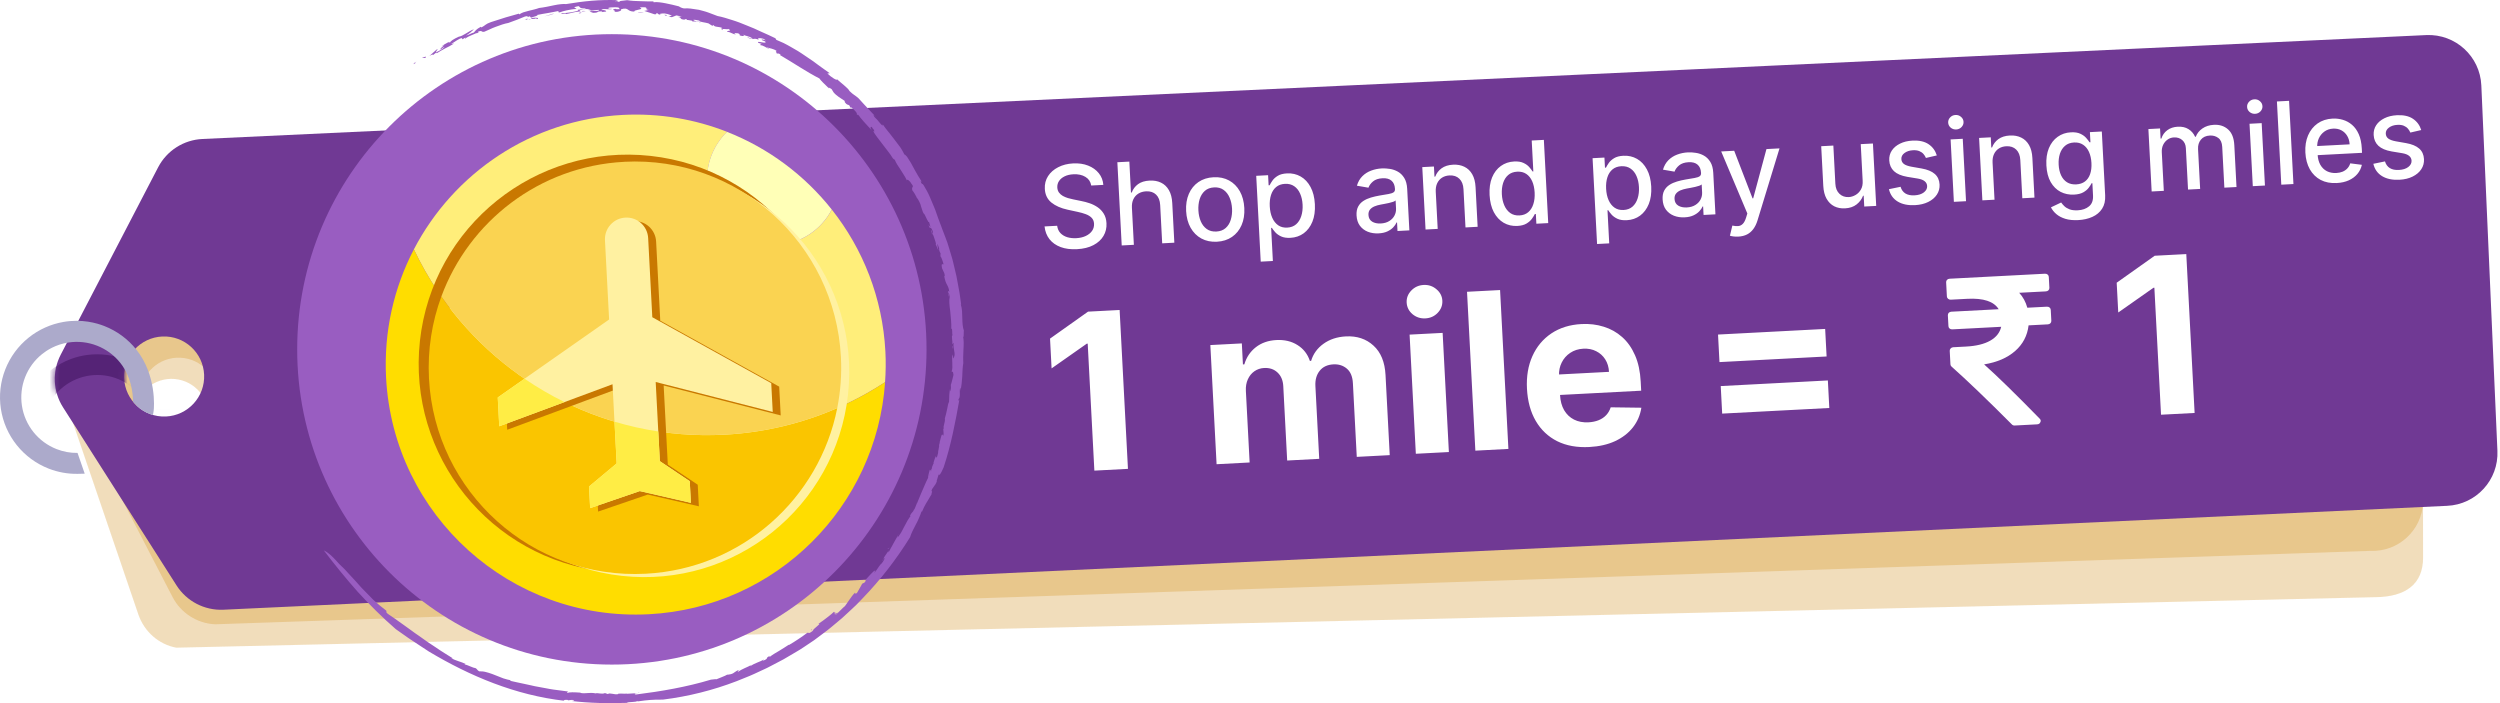 <svg width="480" height="135" viewBox="0 0 480 135" fill="none" xmlns="http://www.w3.org/2000/svg">
<g opacity="0.626">
<path fill-rule="evenodd" clip-rule="evenodd" d="M39.973 81.302C39.261 85.25 35.52 87.864 31.621 87.129C27.722 86.393 25.16 82.591 25.896 78.648C26.63 74.718 30.364 72.135 34.24 72.865C38.115 73.596 40.683 77.368 39.973 81.302ZM40.224 43.396L15.839 71.908C13.633 74.487 12.947 78.058 14.045 81.277L26.555 117.957C27.688 121.278 30.464 123.72 33.835 124.356L456.146 114.658C461.853 114.589 465.243 112.191 465.235 107.05L465.142 44.294C465.135 39.444 461.193 34.786 456.337 33.871L48.938 40.342C45.687 39.729 42.366 40.892 40.224 43.396Z" fill="#DDAC55" fill-opacity="0.636"/>
</g>
<g opacity="0.719">
<mask id="mask0_224_7" style="mask-type:alpha" maskUnits="userSpaceOnUse" x="13" y="37" width="464" height="88">
<path d="M468.695 37.814C473.641 38.764 476.897 43.506 476.031 48.448L476.003 48.598L463.94 111.391C462.99 116.336 458.249 119.592 453.307 118.726L453.157 118.698L32.672 124.231C29.472 123.616 26.838 121.358 25.74 118.295L25.707 118.202L13.62 83.325C12.553 80.248 13.191 76.839 15.293 74.357L15.357 74.282L39.507 46.367C41.639 43.902 44.912 42.749 48.113 43.329L48.21 43.347L468.695 37.814ZM25.183 80.858C24.453 84.654 26.939 88.322 30.735 89.051C34.531 89.78 38.199 87.294 38.928 83.499C39.657 79.703 37.172 76.035 33.376 75.305C29.58 74.576 25.912 77.062 25.183 80.858Z" fill="white"/>
</mask>
<g mask="url(#mask0_224_7)">
<path fill-rule="evenodd" clip-rule="evenodd" d="M41.67 76.393C41.484 80.466 38.032 83.617 33.959 83.431C29.886 83.245 26.734 79.793 26.92 75.72C27.106 71.647 30.559 68.495 34.632 68.681C38.705 68.867 41.856 72.32 41.67 76.393ZM36.645 37.541L15.666 70.344C13.796 73.268 13.627 76.966 15.223 80.048L33.128 114.625C34.724 117.708 37.845 119.705 41.313 119.864L455.086 105.765C460.446 106.01 464.99 101.862 465.235 96.501L461.475 29.121C461.719 23.76 457.572 19.216 452.211 18.971L45.274 33.07C41.806 32.912 38.516 34.616 36.645 37.541Z" fill="#DDAC55" fill-opacity="0.636"/>
</g>
</g>
<path fill-rule="evenodd" clip-rule="evenodd" d="M39.191 71.95C39.378 76.192 36.09 79.781 31.849 79.968C27.607 80.155 24.017 76.868 23.831 72.626C23.644 68.385 26.931 64.795 31.172 64.608C35.414 64.421 39.004 67.708 39.191 71.95ZM30.359 32.125L11.658 68.1C9.991 71.306 10.161 75.158 12.102 78.205L33.894 112.397C35.837 115.446 39.26 117.226 42.872 117.067L469.842 97.119C475.425 96.873 479.751 92.148 479.505 86.565L476.415 16.398C476.169 10.815 471.444 6.489 465.862 6.735L38.891 26.684C35.279 26.843 32.027 28.917 30.359 32.125Z" fill="#703994"/>
<mask id="mask1_224_7" style="mask-type:alpha" maskUnits="userSpaceOnUse" x="10" y="23" width="110" height="95">
<path d="M116.309 33.234L116.317 33.402L119.408 103.569C119.651 109.096 115.413 113.781 109.912 114.113L109.745 114.122L42.872 117.067C39.296 117.224 35.906 115.481 33.953 112.488L33.894 112.397L12.102 78.205C10.18 75.189 9.994 71.383 11.608 68.197L11.658 68.1L30.359 32.125C32.01 28.949 35.214 26.884 38.783 26.689L38.891 26.684L105.764 23.739C111.291 23.495 115.978 27.733 116.309 33.234ZM31.172 64.608C26.931 64.795 23.644 68.385 23.831 72.626C24.017 76.868 27.607 80.155 31.849 79.968C36.09 79.781 39.378 76.192 39.191 71.95" fill="white"/>
</mask>
<g mask="url(#mask1_224_7)">
<path fill-rule="evenodd" clip-rule="evenodd" d="M9.537 71.241C7.637 72.771 6.15 74.756 5.218 77.014C4.245 79.373 3.909 81.946 4.245 84.474C4.582 87.003 5.578 89.399 7.133 91.421C7.917 92.439 8.828 93.344 9.841 94.116C10.154 92.759 10.714 91.445 11.488 90.228C11.077 89.842 10.696 89.423 10.349 88.972C9.221 87.505 8.498 85.767 8.254 83.932C8.01 82.097 8.253 80.231 8.959 78.52C9.379 77.503 10.314 75.695 12.277 74.185C13.743 73.056 15.482 72.334 17.317 72.09C19.151 71.846 21.018 72.089 22.729 72.795C25.812 74.067 27.646 76.664 28.448 78.096C29.905 78.684 31.419 78.851 32.98 78.471L32.725 77.754C32.501 77.117 29.897 71.477 24.196 69.124C21.838 68.151 19.265 67.816 16.736 68.152C15.172 68.36 12.321 68.999 9.537 71.241Z" fill="#552376"/>
</g>
<path fill-rule="evenodd" clip-rule="evenodd" d="M29.495 78.921C29.608 78.247 30.063 71.984 26.17 67.113C24.56 65.099 22.448 63.544 20.046 62.604C18.559 62.023 15.725 61.194 12.165 61.815C9.735 62.24 7.449 63.268 5.519 64.811C3.504 66.421 1.949 68.534 1.01 70.936C0.07 73.338 -0.221 75.945 0.167 78.495C0.554 81.044 1.606 83.448 3.216 85.462C4.827 87.477 6.939 89.032 9.341 89.972C11.131 90.672 13.034 91.011 14.943 90.978L16.265 90.945L14.887 86.959C13.502 86.983 12.165 86.736 10.866 86.228C9.123 85.546 7.591 84.418 6.422 82.956C5.254 81.495 4.491 79.751 4.21 77.901C3.929 76.051 4.14 74.159 4.821 72.417C5.503 70.674 6.631 69.141 8.093 67.973C8.961 67.279 10.673 66.136 13.148 65.76C14.998 65.479 16.89 65.69 18.633 66.372C20.375 67.053 21.908 68.182 23.076 69.644C25.182 72.277 25.534 75.472 25.543 77.131C26.545 78.364 27.803 79.252 29.369 79.68L29.495 78.921Z" fill="#ACAACB"/>
<path fill-rule="evenodd" clip-rule="evenodd" d="M177.894 67.08C177.894 100.505 150.845 127.601 117.478 127.601C84.111 127.601 57.061 100.505 57.061 67.08C57.061 33.655 84.111 6.559 117.478 6.559C150.845 6.559 177.894 33.655 177.894 67.08Z" fill="#995DC1"/>
<path fill-rule="evenodd" clip-rule="evenodd" d="M61.374 66.442C61.376 67.41 61.489 65.922 61.404 67.076C61.36 66.944 61.329 66.755 61.374 66.442Z" fill="#995DC1"/>
<path fill-rule="evenodd" clip-rule="evenodd" d="M120.696 123.131C121.47 122.996 122.304 122.895 123.175 122.811C124.043 122.686 124.946 122.573 125.86 122.464C126.769 122.323 127.685 122.16 128.584 121.999C129.476 121.807 130.343 121.576 131.162 121.341C131.547 121.232 131.108 121.544 131.966 121.259C132.356 121.117 132.776 120.973 133.22 120.827C133.664 120.681 134.134 120.543 134.61 120.362C135.563 120.01 136.605 119.7 137.633 119.283C138.152 119.089 138.677 118.892 139.202 118.696C139.718 118.48 140.235 118.263 140.746 118.05C141.779 117.646 142.748 117.163 143.671 116.748L143.475 116.901C144.185 116.596 144.917 115.975 145.634 115.59C145.654 115.614 145.429 115.759 145.614 115.702C145.679 115.61 145.993 115.416 146.324 115.217C146.657 115.022 146.985 114.785 147.114 114.666C147.404 114.524 147.418 114.604 147.791 114.414L148.126 114.071C148.36 113.838 148.654 113.634 148.956 113.396C149.261 113.164 149.597 112.932 149.947 112.695C150.296 112.457 150.663 112.218 151.021 111.958C151.37 111.687 151.717 111.404 152.044 111.105C151.992 111.178 151.866 111.302 151.991 111.234C152.524 110.763 153.108 110.287 153.675 109.748C153.964 109.486 154.259 109.22 154.557 108.95C154.707 108.816 154.857 108.681 155.008 108.546C155.156 108.407 155.3 108.262 155.447 108.12C155.74 107.834 156.034 107.547 156.329 107.259C156.621 106.968 156.929 106.693 157.203 106.386C157.763 105.784 158.323 105.192 158.852 104.603C158.799 104.725 158.767 104.854 158.925 104.747C158.944 104.552 159.562 103.794 160.1 103.138C160.265 103.027 160.498 102.748 160.737 102.375C160.984 102.007 161.271 101.577 161.603 101.205L161.571 101.288C161.749 100.962 161.931 100.759 162.1 100.567C162.266 100.373 162.409 100.182 162.523 99.897L162.868 99.569C162.918 99.211 163.559 98.755 163.83 98.204L163.792 98.201C164.067 97.698 164.296 97.492 164.56 97.028L164.603 96.996C165.252 95.935 165.665 95.338 165.545 95.303C165.851 94.976 164.984 96.373 165.453 95.855C167.442 92.268 169.225 88.424 170.507 84.502C170.705 84.075 170.817 83.797 170.894 83.711C170.982 83.306 171.296 82.208 171.335 81.831C171.3 81.965 171.471 81.592 171.537 81.383C171.668 81.029 171.669 80.817 171.687 80.601C171.702 80.384 171.72 80.159 171.841 79.764C171.8 80.091 171.815 80.21 171.886 80.114C171.917 79.759 171.988 79.354 172.072 78.936C172.114 78.726 172.157 78.513 172.2 78.302C172.232 78.088 172.264 77.875 172.295 77.67C172.293 77.801 172.27 78.001 172.315 77.978C172.363 77.061 172.632 76.349 172.697 75.552C172.697 75.552 172.706 75.628 172.71 75.704C172.715 75.78 172.72 75.856 172.72 75.856C172.995 74.599 172.622 75.459 172.819 74.367C172.809 74.635 172.849 74.545 172.873 74.597C172.87 74.074 172.938 73.401 173.005 72.728C173.045 72.053 173.096 71.38 173.112 70.865C173.117 70.927 173.139 70.912 173.139 70.912C173.159 70.632 173.179 70.349 173.2 70.062C173.218 69.776 173.219 69.484 173.23 69.189C173.246 68.6 173.257 67.996 173.243 67.377C173.28 66.927 173.441 67.528 173.384 66.336C173.238 66.381 173.273 64.318 173.123 65.024C173.123 64.77 173.123 64.48 173.122 64.176C173.106 63.873 173.089 63.556 173.073 63.25C173.037 62.639 172.995 62.069 172.945 61.735C173.035 62.185 173.087 61.224 173.163 62.066L173.204 61.419C173.271 61.509 173.234 62.079 173.294 61.868C173.278 61.442 173.041 60.224 173.024 59.844C172.929 59.459 172.817 59.094 172.707 58.669C172.586 58.245 172.444 57.765 172.326 57.142C172.488 57.719 172.427 56.779 172.523 57.174C172.523 57.174 172.376 56.751 172.228 56.327C172.153 56.117 172.086 55.905 172.022 55.749C171.959 55.593 171.917 55.489 171.917 55.489C171.815 55.081 172.01 55.376 171.836 54.79C171.804 54.829 171.721 54.575 171.649 54.403C171.639 54.324 171.532 53.899 171.44 53.468C171.418 53.36 171.396 53.251 171.375 53.148C171.351 53.046 171.329 52.949 171.313 52.862C171.279 52.687 171.266 52.552 171.288 52.498C171.292 52.303 171.505 53.151 171.428 52.688C171.214 51.939 171.157 51.919 170.942 51.169L170.956 51.149C170.893 50.9 170.786 50.536 170.677 50.314C170.572 50.09 170.497 49.998 170.548 50.274C170.655 50.615 170.595 50.117 170.71 50.636C170.528 50.314 170.206 49.469 169.959 48.733C170.066 48.976 170.093 48.934 170.166 49.021C169.742 48.064 169.293 47.053 168.82 45.985C168.749 45.995 169.096 46.342 169.125 46.516C169.011 46.16 168.875 45.804 168.73 45.455C168.574 45.109 168.401 44.773 168.236 44.441C168.072 44.11 167.911 43.785 167.768 43.469C167.696 43.311 167.629 43.155 167.568 43.002C167.503 42.849 167.437 42.703 167.383 42.556C167.487 42.732 167.345 42.696 167.356 42.675C167.036 42.032 167.141 42.016 166.895 41.616C166.925 41.547 166.609 41.099 166.374 40.679C166.223 40.477 166.342 40.553 166.539 40.924C166.19 40.349 164.795 38.052 163.99 36.725C163.97 36.774 163.368 35.995 163.153 35.712L163.308 35.774C163.164 35.478 162.611 34.805 162.639 34.711C162.374 34.433 162.817 35.017 163.245 35.573C163.352 35.712 163.457 35.849 163.551 35.971C163.638 36.096 163.713 36.206 163.767 36.284C163.874 36.441 163.892 36.474 163.735 36.269C163.669 35.989 162.793 35.174 163.029 35.28C162.606 34.701 162.137 34.185 161.789 33.592C161.899 33.757 162.249 33.974 161.886 33.522C161.243 32.728 161.673 33.32 161.137 32.688L160.789 32.303C160.699 32.333 160.236 31.579 160.393 31.94C160.384 31.784 159.396 30.847 159.58 30.827L159.761 30.859C159.465 30.531 159.196 30.393 158.932 30.166C158.902 30.114 158.844 30.012 158.872 30.016C158.78 30.051 158.62 29.842 158.405 29.605C158.192 29.369 157.943 29.087 157.713 28.945C157.417 28.59 157.016 28.163 156.657 27.78C156.283 27.412 155.957 27.082 155.837 26.892C155.283 26.444 154.789 26.028 154.194 25.481C154.327 25.574 154.496 25.715 154.556 25.716C154.207 25.344 154.081 25.297 153.711 25.014C153.76 25.038 153.585 24.852 153.349 24.607C153.113 24.363 152.821 24.055 152.613 23.861C152.025 23.466 152.156 23.691 152.064 23.693C151.664 23.157 150.442 22.54 149.866 21.964C150.079 22.087 150.756 22.493 150.303 22.116C149.876 21.603 149.173 21.457 148.364 20.803C148.364 20.803 148.398 20.868 148.431 20.932C148.465 20.996 148.496 21.063 148.496 21.063C148.158 20.735 147.166 20.308 147.335 20.24C147.015 20.096 146.33 19.536 146.353 19.72C145.655 19.229 144.741 18.738 143.915 18.259C143.066 17.823 142.298 17.413 141.888 17.059C141.664 16.96 141.116 16.69 141.198 16.807C141.536 17.042 141.735 17 141.847 17.117C141.65 17.02 141.591 17.034 141.561 17.04C141.096 16.788 140.717 16.61 141.225 16.709C140.705 16.425 140.401 16.354 140.061 16.271C139.891 16.229 139.712 16.184 139.491 16.108C139.271 16.031 139.01 15.921 138.664 15.776C138.75 15.746 138.652 15.684 138.24 15.531L137.429 15.319C136.536 14.941 136.963 14.991 136.976 14.889C136.854 14.845 136.725 14.798 136.597 14.751C136.467 14.711 136.337 14.671 136.216 14.634C135.972 14.562 135.76 14.509 135.636 14.505L135.078 14.185C135.487 14.418 134.654 14.104 134.416 14.049L134.654 14.104C134.576 14.037 134.002 13.855 133.702 13.795C133.728 13.836 133.888 13.898 134.077 13.977C134.265 14.058 134.486 14.144 134.641 14.206C134.377 14.166 133.993 14.011 133.637 13.973C133.778 13.912 132.844 13.676 132.451 13.553C132.002 13.403 131.915 13.491 131.783 13.451C131.785 13.397 131.043 13.234 131.416 13.263C131.575 13.292 131.758 13.412 132.026 13.442C131.735 13.325 131.796 13.234 131.15 13.14C130.664 13.077 131.226 13.355 130.342 13.087C130.583 13.118 130.635 13.09 130.828 13.099L129.995 12.854L129.939 12.933C129.83 12.884 129.91 12.895 129.861 12.871C129.588 12.91 128.569 12.588 128.352 12.675C127.922 12.608 127.459 12.453 127.05 12.369L127.131 12.376C126.637 12.242 125.967 12.133 125.532 12.153L125.557 12.136C125.283 12.094 124.628 12.025 124.275 12.033C123.588 11.878 124.081 11.67 123.295 11.682C122.583 11.618 122.168 11.756 122.448 11.832C121.815 11.754 121.135 11.723 120.468 11.683C119.794 11.665 119.125 11.659 118.529 11.572C118.342 11.603 118.459 11.628 118.074 11.64C117.956 11.635 117.837 11.631 117.717 11.626L117.536 11.62C117.512 11.62 117.462 11.618 117.46 11.619L117.37 11.621C117.13 11.629 116.889 11.637 116.647 11.645C116.164 11.663 115.68 11.682 115.209 11.7C114.973 11.711 114.74 11.709 114.512 11.726C114.284 11.74 114.061 11.753 113.844 11.767C113.409 11.788 112.997 11.795 112.62 11.78C113.16 11.701 112.649 11.689 112.633 11.639C112.191 11.752 112.084 11.598 111.936 11.746C111.988 11.823 111.948 11.865 112.478 11.857C111.919 11.907 111.221 12.016 110.582 12.093C109.943 12.171 109.364 12.226 109.05 12.228C109.364 12.229 109.126 12.272 108.891 12.343C108.951 12.202 108.132 12.329 107.523 12.484L107.451 12.576L107.035 12.569C106.804 12.639 106.804 12.769 106.183 12.819C106.144 12.797 106.103 12.775 105.987 12.779C105.369 12.987 104.507 13.298 103.808 13.391C103.808 13.391 103.661 13.392 103.516 13.407C103.371 13.419 103.226 13.431 103.226 13.431C102.94 13.525 102.472 13.729 102.988 13.616C102.403 13.75 101.923 13.861 101.542 13.948C101.351 13.99 101.184 14.025 101.041 14.049C100.898 14.076 100.78 14.1 100.682 14.106C98.784 14.963 96 16.034 93.831 17.058L93.872 16.976C93.261 17.192 93.611 17.206 93.192 17.371C93.353 17.226 92.702 17.487 93.123 17.194C92.273 17.561 92.109 17.828 91.589 18.125C91.543 18.234 91.995 17.861 91.937 18C91.898 18.036 91.608 18.168 91.318 18.312C91.026 18.453 90.751 18.636 90.716 18.718C90.493 18.794 90.607 18.63 90.693 18.526L90.233 18.857C89.566 19.084 91.478 17.859 90.769 18.075L90.325 18.352C89.832 18.495 91.46 17.54 90.299 18.16C89.831 18.496 89.495 18.884 89.959 18.676C88.953 19.3 89.616 19.176 88.528 19.824C88.366 19.89 88.575 19.746 88.798 19.6C89.025 19.46 89.261 19.312 89.131 19.332C88.99 19.386 88.856 19.454 88.727 19.528C88.6 19.606 88.481 19.695 88.364 19.782C88.129 19.957 87.906 20.134 87.673 20.264C88.194 19.982 87.836 20.35 87.528 20.574C86.956 20.876 87.821 20.255 87.046 20.738C86.956 20.876 86.279 21.37 86.915 21.018C86.716 21.312 86.112 21.521 85.773 21.902C85.469 21.987 86.397 21.154 85.548 21.693C85.737 21.685 84.623 22.524 85.144 22.341C84.808 22.544 84.725 22.503 84.921 22.286C84.417 22.549 83.947 23.252 83.678 23.203L83.591 23.406C83.431 23.488 83.219 23.622 82.958 23.756C82.764 23.909 82.469 24.178 82.226 24.402C81.986 24.631 81.785 24.801 81.75 24.726C81.641 24.843 80.784 25.577 81.185 25.374C81.758 24.966 81.742 24.785 82.133 24.642C81.68 24.875 81.38 25.317 81.102 25.612L81.011 25.609C80.847 25.787 80.413 26.134 80.351 26.29C80.462 26.136 80.363 26.172 80.216 26.293L80.096 26.537C79.421 27.245 79.817 26.576 79.146 27.254L79.621 26.701C79.516 26.822 79.221 26.983 78.909 27.32C78.84 27.505 78.672 27.807 78.608 27.959C78.256 28.365 78.372 28.063 78.068 28.505C78.068 28.505 78.169 28.362 78.27 28.218C78.371 28.075 78.474 27.933 78.474 27.933C78.524 27.834 78.051 28.17 77.556 28.693C77.26 29.047 76.859 29.646 77.392 29.155C77.145 29.416 76.759 29.746 76.91 29.497C76.371 30.109 77.048 29.478 76.61 30.029C76.38 30.209 75.733 30.833 75.315 31.19L75.689 30.539L75.368 30.909C75.697 30.353 75.09 31.096 75.234 30.745C74.999 30.988 74.764 31.323 74.575 31.589C74.973 31.28 74.838 31.527 74.658 31.846C74.485 32.171 74.257 32.561 74.414 32.505C74.02 33.046 73.806 33.144 73.61 33.267C73.512 33.328 73.418 33.395 73.309 33.526C73.201 33.658 73.069 33.849 72.927 34.179C73.097 34.02 72.82 34.632 73.273 33.92C72.77 34.582 73.087 34.484 72.46 35.239C72.821 34.604 71.862 35.772 72.385 34.855C72.392 34.945 72.761 34.401 72.841 34.26C72.588 34.501 72.739 34.097 72.244 34.795C71.955 35.231 71.544 35.816 71.68 35.783C71.775 35.823 72.131 35.129 72.022 35.459C71.442 36.318 71.247 36.398 71.158 36.853C71.499 36.293 71.674 36.213 71.724 36.263L71.351 36.924L71.374 36.764C70.677 37.764 71.282 37.133 70.633 38.115C70.633 38.115 70.53 38.214 70.427 38.312C70.323 38.41 70.226 38.514 70.226 38.514C70.272 38.212 71.192 37.093 70.92 37.169C70.71 37.491 70.59 37.718 70.469 37.938C70.349 38.158 70.221 38.367 70.025 38.671C70.092 38.523 70.195 38.328 70.271 38.187C70.113 38.413 69.776 38.532 69.35 39.556C69.116 40.076 69.333 39.719 69.386 39.766C68.778 40.84 68.697 41.215 68.341 41.924C68.294 41.716 67.689 43.168 67.965 42.324C68.222 42.001 69.013 40.403 69.144 39.973C68.779 40.285 69.647 39.142 69.638 38.83C69.14 39.69 69.027 39.569 68.857 39.658C68.713 39.895 68.617 40.15 68.549 40.3C68.576 40.449 68.755 40.134 68.853 40.165C68.782 40.284 68.712 40.403 68.642 40.52C68.576 40.64 68.517 40.762 68.457 40.88C68.339 41.118 68.228 41.351 68.128 41.57C67.928 42.01 67.771 42.401 67.674 42.693C67.463 43.001 67.428 42.855 67.62 42.46C67.547 42.608 67.474 42.758 67.4 42.908C67.332 43.061 67.264 43.215 67.196 43.369C67.057 43.677 66.918 43.987 66.779 44.294C66.637 44.6 66.496 44.905 66.358 45.203C66.212 45.5 66.103 45.804 65.976 46.092C66.421 45.397 65.499 47.407 65.825 46.94C66.104 46.329 66.419 45.838 66.35 46.208C66.187 46.593 66.29 46.169 66.195 46.319C66.081 46.846 65.762 47.038 65.698 47.575C66.09 46.439 65.603 47.288 65.567 47.038C65.313 47.873 65.498 46.971 65.182 47.774C64.958 48.618 64.674 49.647 64.393 50.568C64.172 51.133 63.962 51.872 63.771 52.598C63.724 52.78 63.678 52.961 63.632 53.138C63.596 53.317 63.56 53.493 63.526 53.662C63.457 54.001 63.394 54.313 63.334 54.577C63.146 55.115 63.094 54.71 62.932 55.305C62.773 56.01 63.201 54.814 62.898 55.844L62.894 55.737C62.86 56.06 62.452 57.653 62.594 57.997L62.502 57.647C62.453 57.842 62.455 58.029 62.442 58.194C62.391 58.195 62.306 58.417 62.331 58.091C62.277 58.25 62.232 58.415 62.202 58.585C62.177 58.756 62.161 58.931 62.147 59.108C62.12 59.463 62.106 59.826 62.063 60.183L62.211 59.736C62.169 60.35 62.099 60.857 62.026 61.36C61.977 61.865 61.925 62.365 61.895 62.958L61.81 62.917L61.809 63.626C61.743 63.449 61.619 64.095 61.69 64.472C61.69 64.472 61.679 64.356 61.664 64.183C61.657 64.01 61.647 63.779 61.637 63.548C61.618 63.084 61.599 62.62 61.599 62.62C61.69 62.112 61.663 63.187 61.775 62.871C61.872 62.603 61.929 61.506 61.861 61.319C61.816 61.739 61.836 61.761 61.842 62.09C61.711 62.219 61.758 61.579 61.709 61.254C61.689 61.475 61.634 61.787 61.667 61.838C61.631 61.396 61.683 60.959 61.772 60.238C61.758 60.731 61.881 59.982 61.893 60.17C61.792 60.1 61.847 59.406 61.99 58.519C62.226 57.908 62.206 56.845 62.423 55.824C62.457 56.262 62.449 56.809 62.382 57.437C62.55 56.806 62.506 56.723 62.675 56.091C62.644 55.763 62.581 55.521 62.721 54.679L62.811 54.651C62.946 53.892 62.822 53.861 63.075 52.909C63.324 52.103 63.567 51.283 63.793 50.51C64.041 49.744 64.296 49.032 64.503 48.423L64.595 48.405C64.612 48.221 64.663 47.986 64.737 47.724C64.822 47.465 64.93 47.179 65.043 46.886C65.269 46.301 65.517 45.692 65.659 45.228C66.025 44.493 66.378 43.676 66.692 42.95C66.841 42.583 67.023 42.26 67.171 41.972C67.325 41.686 67.466 41.446 67.592 41.276C68.874 38.685 70.127 36.466 71.92 34.06L71.723 34.541C71.964 34.052 71.981 34.295 72.271 33.856C71.844 34.294 72.589 33.185 72.777 32.86C73.227 32.364 73.691 31.759 74.139 31.165C74.607 30.587 75.047 30.008 75.404 29.532L75.495 29.551C75.578 29.425 75.668 29.299 75.762 29.174C75.86 29.05 75.966 28.931 76.076 28.81C76.294 28.568 76.529 28.325 76.775 28.08C77.023 27.837 77.277 27.587 77.536 27.333C77.796 27.08 78.081 26.843 78.352 26.587C78.499 26.493 78.746 26.362 79.06 26.05C79.31 25.726 79.504 25.482 79.756 25.23C80.01 24.981 80.298 24.698 80.722 24.282C80.887 24.141 81.078 23.978 81.282 23.804C81.384 23.718 81.49 23.629 81.598 23.539C81.708 23.451 81.823 23.368 81.937 23.282C82.395 22.94 82.857 22.602 83.219 22.35C85.698 20.215 88.581 18.501 91.54 16.84L91.801 16.813C92.155 16.603 92.523 16.392 92.901 16.182C93.282 15.98 93.682 15.798 94.082 15.607C94.485 15.421 94.891 15.233 95.298 15.045C95.705 14.86 96.128 14.71 96.54 14.545C96.954 14.384 97.365 14.224 97.768 14.067C97.869 14.028 97.969 13.989 98.069 13.95C98.17 13.916 98.271 13.882 98.372 13.848C98.573 13.781 98.771 13.714 98.967 13.648C99.358 13.512 99.738 13.381 100.103 13.255C100.284 13.189 100.463 13.125 100.637 13.062C100.813 13.006 100.985 12.95 101.152 12.896L100.938 13.126C101.798 12.934 102.855 12.537 102.609 12.486C102.825 12.438 103.065 12.371 103.311 12.298C103.56 12.235 103.818 12.169 104.066 12.106C104.562 11.982 105.021 11.877 105.309 11.879C106.193 11.697 106.373 11.572 107.11 11.416C107.557 11.349 107.935 11.293 108.275 11.241C108.615 11.188 108.917 11.133 109.219 11.101C109.821 11.024 110.409 10.938 111.253 10.816L110.832 10.859C110.651 10.918 110.642 10.989 111.064 10.946C111.221 10.915 111.444 10.883 111.681 10.852C111.92 10.832 112.171 10.811 112.384 10.793C112.808 10.753 113.072 10.706 112.748 10.633C113.205 10.627 113.697 10.598 114.207 10.558C114.334 10.548 114.463 10.538 114.592 10.528C114.722 10.523 114.853 10.518 114.984 10.513C115.246 10.502 115.51 10.491 115.774 10.48C116.301 10.457 116.828 10.436 117.334 10.428L117.428 10.425H117.475L117.538 10.427L117.722 10.435C117.844 10.442 117.964 10.449 118.083 10.455C118.319 10.47 118.549 10.489 118.767 10.514C118.62 10.457 119.063 10.458 119.248 10.427C119.644 10.438 120.043 10.45 120.443 10.475C120.846 10.514 121.247 10.554 121.638 10.592C122.028 10.63 122.409 10.663 122.772 10.689C122.954 10.7 123.131 10.711 123.303 10.721C123.473 10.737 123.639 10.75 123.798 10.759C124.047 10.817 123.386 10.797 124.032 10.885C124.416 10.914 124.047 10.817 124.523 10.848C124.846 10.876 125.17 10.91 125.493 10.947C125.817 10.984 126.141 11.021 126.46 11.086C127.1 11.206 127.736 11.335 128.365 11.465C128.521 11.497 128.678 11.53 128.834 11.562C128.989 11.599 129.142 11.642 129.295 11.681C129.602 11.759 129.905 11.838 130.206 11.916C130.507 11.991 130.805 12.064 131.099 12.137C131.394 12.207 131.685 12.275 131.967 12.358C136.044 13.332 140.123 14.998 143.682 16.852L143.623 16.865C143.937 16.989 144.272 17.137 144.597 17.327C144.921 17.517 145.247 17.725 145.567 17.925C146.205 18.329 146.826 18.692 147.329 18.9C147.577 19.103 148.342 19.571 148.103 19.507C148.342 19.629 148.616 19.797 148.914 19.991C149.214 20.182 149.516 20.429 149.842 20.669C150.166 20.912 150.501 21.163 150.84 21.403C151.01 21.521 151.18 21.638 151.347 21.754C151.511 21.873 151.674 21.988 151.836 22.094C151.727 22.003 151.657 21.959 151.518 21.871C152.107 22.388 152.688 22.836 153.28 23.291C153.86 23.76 154.431 24.258 155.03 24.825C154.893 24.728 154.655 24.537 154.592 24.534C154.808 24.771 155.12 24.987 155.395 25.191C155.663 25.403 155.891 25.607 155.953 25.795C156.218 26.046 156.206 25.906 156.04 25.756C158.625 28.27 161.269 31.087 163.491 34.129C164.226 35.261 164.183 35.338 164.127 35.341C164.065 35.347 164.015 35.258 164.641 36.115C164.705 36.281 164.769 36.181 164.752 36.227C165.239 36.891 165.264 37.415 165.652 37.842C165.632 37.58 165.897 38.137 165.965 38.116C166.342 38.849 166.549 39.299 166.752 39.701C166.85 39.903 166.959 40.088 167.068 40.3C167.178 40.512 167.306 40.742 167.473 41.021L167.375 40.962C167.586 41.28 167.789 41.62 167.988 41.967C168.085 42.142 168.184 42.317 168.281 42.492C168.378 42.667 168.46 42.85 168.548 43.027C168.895 43.739 169.233 44.423 169.588 44.971C172.878 52.712 174.425 60.854 174.175 69.065C174.018 73.131 173.466 77.149 172.487 81.067C171.514 84.99 170.073 88.814 168.181 92.481C167.667 93.305 167.407 93.752 167.137 94.223C166.858 94.688 166.592 95.187 166.091 96.123C166.113 96.034 166.173 95.917 166.082 96.027C166.108 96.104 165.938 96.438 165.726 96.759C165.52 97.085 165.307 97.42 165.305 97.539C163.647 100.096 162 102.384 159.911 104.728C160.226 104.343 160.308 104.085 159.929 104.537L159.589 105.057L159.495 105.109C159.243 105.423 158.979 105.779 159.3 105.508C156.671 108.452 153.694 111.036 150.508 113.266C147.321 115.497 143.927 117.376 140.413 118.956C139.577 119.33 138.537 119.713 137.493 120.14C136.973 120.363 136.432 120.54 135.912 120.727C135.391 120.912 134.886 121.091 134.417 121.257C131.57 122.037 128.823 122.576 126.049 122.983C123.266 123.341 120.462 123.559 117.478 123.646C117.478 123.646 117.673 123.557 118.173 123.45C118.423 123.396 118.749 123.338 119.165 123.285C119.373 123.258 119.603 123.233 119.858 123.21C120.113 123.187 120.392 123.17 120.696 123.131Z" fill="#995DC1"/>
<path fill-rule="evenodd" clip-rule="evenodd" d="M61.391 65.277C61.461 65.071 61.514 64.394 61.587 64.937C61.524 65.002 61.447 65.349 61.391 65.277Z" fill="#995DC1"/>
<path fill-rule="evenodd" clip-rule="evenodd" d="M65.469 47.758C65.46 47.729 65.588 47.529 65.619 47.48C65.543 47.688 65.515 47.898 65.424 48.052C65.497 47.839 65.459 47.862 65.469 47.758Z" fill="#995DC1"/>
<path fill-rule="evenodd" clip-rule="evenodd" d="M67.28 43.545C67.304 43.634 66.944 44.545 66.713 45.074L67.28 43.545Z" fill="#995DC1"/>
<path fill-rule="evenodd" clip-rule="evenodd" d="M69.45 39.871C69.675 39.577 69.648 39.678 69.401 40.105C69.357 40.121 69.424 39.972 69.45 39.871Z" fill="#995DC1"/>
<path fill-rule="evenodd" clip-rule="evenodd" d="M69.486 39.543C69.661 39.235 69.778 39.1 69.892 38.968C69.843 38.953 69.511 39.694 69.486 39.543Z" fill="#995DC1"/>
<path fill-rule="evenodd" clip-rule="evenodd" d="M74.853 32.034C74.985 31.857 75.269 31.468 75.451 31.352C75.263 31.496 74.804 32.217 74.853 32.034Z" fill="#995DC1"/>
<path fill-rule="evenodd" clip-rule="evenodd" d="M77.642 28.776C77.741 28.678 77.787 28.645 77.886 28.517C78.081 28.351 77.926 28.576 77.783 28.735L77.642 28.776Z" fill="#995DC1"/>
<path fill-rule="evenodd" clip-rule="evenodd" d="M149.142 21.471L148.746 21.225L148.834 21.217L149.142 21.471Z" fill="#995DC1"/>
<path fill-rule="evenodd" clip-rule="evenodd" d="M169.71 48.355C169.893 48.783 169.762 48.678 169.778 48.755C169.638 48.359 169.896 48.879 169.71 48.355Z" fill="#995DC1"/>
<path fill-rule="evenodd" clip-rule="evenodd" d="M173.224 66.538L173.219 66.396L173.339 66.442L173.224 66.538Z" fill="#995DC1"/>
<path fill-rule="evenodd" clip-rule="evenodd" d="M79.96 11.838C79.032 12.514 80.587 11.665 79.384 12.326C79.462 12.163 79.609 11.982 79.96 11.838Z" fill="#995DC1"/>
<path fill-rule="evenodd" clip-rule="evenodd" d="M65.139 108.297C65.843 108.924 66.53 109.649 67.213 110.433C67.933 111.184 68.652 111.99 69.374 112.811C70.123 113.605 70.897 114.393 71.665 115.158C72.458 115.896 73.28 116.575 74.088 117.184C74.273 117.334 74.196 117.376 74.18 117.462C74.161 117.551 74.208 117.678 74.648 117.987C75.066 118.254 75.503 118.552 75.955 118.874C76.406 119.196 76.865 119.553 77.368 119.887C77.862 120.232 78.368 120.596 78.88 120.974C79.139 121.16 79.388 121.365 79.659 121.543C79.926 121.727 80.195 121.913 80.466 122.1C81.005 122.475 81.547 122.861 82.086 123.25C82.64 123.618 83.194 123.985 83.742 124.348C84.821 125.105 85.933 125.752 86.947 126.403L86.648 126.349C87.417 126.859 88.573 127.042 89.425 127.495C89.406 127.554 89.108 127.442 89.275 127.614C89.424 127.582 89.829 127.749 90.25 127.93C90.668 128.117 91.123 128.273 91.337 128.294C91.661 128.506 91.57 128.628 91.997 128.893L92.589 128.909C92.994 128.934 93.401 129.059 93.839 129.183C94.275 129.314 94.726 129.488 95.191 129.675C95.657 129.861 96.134 130.068 96.629 130.243C97.129 130.402 97.641 130.542 98.161 130.633C98.05 130.651 97.839 130.627 97.984 130.721C98.813 130.892 99.677 131.117 100.589 131.289C101.041 131.387 101.501 131.487 101.967 131.588C102.199 131.64 102.432 131.693 102.667 131.747C102.902 131.795 103.141 131.834 103.379 131.879C103.855 131.967 104.335 132.056 104.815 132.145C105.295 132.229 105.772 132.34 106.256 132.396C107.22 132.527 108.175 132.664 109.106 132.769C108.948 132.829 108.794 132.939 109 133.055C109.215 132.853 110.372 132.919 111.373 132.98C111.48 133.049 111.642 133.082 111.843 133.096C112.043 133.115 112.283 133.103 112.545 133.083C113.07 133.047 113.684 133.004 114.267 133.101L114.164 133.146C114.604 133.051 114.922 133.104 115.223 133.15C115.523 133.192 115.805 133.21 116.16 133.071L116.709 133.257C117.091 132.933 117.967 133.445 118.686 133.27L118.661 133.204C119.335 133.1 119.692 133.248 120.319 133.169L120.38 133.204C121.846 133.083 122.71 133.152 122.655 132.911C123.185 133.068 121.24 133.127 122.069 133.35C126.892 132.751 131.823 131.905 136.497 130.494C137.057 130.436 137.407 130.369 137.555 130.422C138.001 130.214 139.281 129.776 139.656 129.51C139.503 129.569 139.997 129.529 140.247 129.456C140.686 129.362 140.883 129.194 141.095 129.039C141.307 128.882 141.528 128.723 142.001 128.594C141.666 128.801 141.572 128.926 141.728 128.965C142.079 128.718 142.514 128.498 142.973 128.286C143.203 128.182 143.438 128.076 143.671 127.97C143.899 127.855 144.126 127.739 144.342 127.621C144.221 127.724 144.016 127.847 144.081 127.904C144.967 127.248 145.885 127.125 146.679 126.597C146.679 126.597 146.617 126.671 146.553 126.739C146.488 126.809 146.424 126.878 146.424 126.878C146.792 126.764 146.98 126.652 147.092 126.577C147.203 126.498 147.229 126.439 147.248 126.38C147.286 126.264 147.297 126.152 147.901 125.894C147.643 126.082 147.768 126.081 147.745 126.16C148.227 125.755 148.917 125.35 149.611 124.952C150.287 124.526 150.974 124.119 151.474 123.772C151.422 123.826 151.46 123.85 151.46 123.85C151.741 123.674 152.029 123.503 152.323 123.331C152.613 123.155 152.899 122.96 153.192 122.77C153.776 122.387 154.368 121.986 154.947 121.533C155.423 121.286 155.012 121.947 156.12 121.065C155.909 120.858 157.975 119.55 157.11 119.777C157.358 119.609 157.643 119.417 157.941 119.216C158.227 118.999 158.526 118.773 158.815 118.554C159.389 118.112 159.913 117.687 160.19 117.396C159.843 117.823 160.874 117.297 160.115 117.95L160.817 117.605C160.806 117.767 160.185 118.069 160.47 118.031C160.87 117.722 161.865 116.629 162.234 116.368C162.52 115.988 162.765 115.594 163.072 115.166C163.371 114.729 163.715 114.239 164.233 113.698C163.814 114.278 164.744 113.642 164.441 114.017C164.441 114.017 164.712 113.547 164.983 113.077C165.116 112.842 165.256 112.614 165.348 112.432C165.441 112.251 165.503 112.13 165.503 112.13C165.826 111.752 165.744 112.207 166.171 111.62C166.089 111.595 166.265 111.33 166.364 111.126C166.439 111.067 166.772 110.672 167.131 110.294C167.221 110.2 167.313 110.107 167.402 110.02C167.487 109.93 167.57 109.846 167.648 109.774C167.804 109.632 167.941 109.54 168.03 109.544C168.256 109.444 167.562 110.213 167.99 109.851C168.57 109.134 168.521 109.04 169.1 108.322L169.142 108.332C169.348 108.107 169.619 107.749 169.742 107.478C169.87 107.211 169.883 107.057 169.625 107.273C169.364 107.605 169.864 107.256 169.412 107.697C169.549 107.261 170.133 106.367 170.677 105.63C170.529 105.908 170.614 105.923 170.605 106.073C170.742 105.79 170.89 105.511 171.046 105.232C171.125 105.094 171.204 104.954 171.284 104.814C171.361 104.671 171.437 104.527 171.515 104.382C171.827 103.806 172.163 103.225 172.503 102.627C172.4 102.534 172.428 103.19 172.255 103.32C172.539 102.979 172.792 102.608 173.03 102.229C173.254 101.842 173.452 101.439 173.652 101.05C173.851 100.66 174.048 100.281 174.256 99.928C174.361 99.752 174.468 99.582 174.58 99.422C174.689 99.259 174.795 99.101 174.912 98.956C174.82 99.18 174.682 98.975 174.723 98.98C175.135 98.239 175.292 98.367 175.487 97.844C175.615 97.849 175.78 97.211 176.015 96.693C176.079 96.395 176.136 96.587 175.914 97.031C176.073 96.666 176.417 95.729 176.866 94.703C177.334 93.684 177.781 92.517 178.213 91.704C178.123 91.706 178.395 90.568 178.525 90.17L178.637 90.388C178.867 90.064 179.097 89.056 179.266 89.041C179.314 88.582 179.067 89.412 178.838 90.209C178.78 90.409 178.724 90.606 178.674 90.78C178.615 90.951 178.564 91.099 178.527 91.205C178.452 91.417 178.429 91.456 178.506 91.159C178.571 91.099 178.627 90.965 178.677 90.802C178.722 90.637 178.755 90.442 178.786 90.266C178.849 89.914 178.898 89.635 178.969 89.8C179.108 89.4 179.199 88.991 179.309 88.594C179.414 88.195 179.56 87.816 179.748 87.453C179.652 87.666 179.785 88.188 179.972 87.529C180.293 86.364 179.99 87.174 180.218 86.221L180.326 85.614C180.169 85.527 180.662 84.592 180.343 84.966C180.544 84.868 180.691 83.255 180.948 83.448L181.128 83.669C181.24 83.158 181.104 82.781 181.106 82.363C181.143 82.301 181.221 82.18 181.251 82.213C181.086 82.131 181.183 81.836 181.273 81.471C181.365 81.106 181.48 80.676 181.409 80.346C181.575 79.826 181.719 79.149 181.852 78.544C181.961 77.934 182.07 77.397 182.217 77.16C182.234 76.312 182.252 75.547 182.409 74.606C182.422 74.799 182.405 75.059 182.474 75.122C182.638 74.537 182.562 74.378 182.563 73.827C182.583 73.891 182.665 73.598 182.767 73.207C182.868 72.815 182.997 72.325 183.068 71.994C183.011 71.153 182.807 71.428 182.697 71.336C182.891 70.968 182.869 70.376 182.844 69.763C182.834 69.15 182.753 68.514 182.92 68.041C182.965 68.33 183.078 69.263 183.171 68.57C183.517 67.81 182.943 67.026 183.096 65.8C183.096 65.8 183.027 65.877 182.959 65.953C182.891 66.029 182.819 66.106 182.819 66.106C182.979 65.555 182.584 64.31 182.881 64.424C182.762 64.018 182.92 62.972 182.647 63.125C182.698 62.115 182.541 60.898 182.446 59.776C182.293 58.66 182.183 57.638 182.348 56.985C182.274 56.704 182.184 55.986 182.069 56.156C182.009 56.652 182.29 56.799 182.211 56.993C182.167 56.737 182.084 56.694 182.042 56.672C181.997 56.047 181.922 55.558 182.261 56.101C182.218 55.399 182.035 55.065 181.836 54.688C181.736 54.5 181.633 54.301 181.541 54.039C181.45 53.777 181.373 53.451 181.29 53.016C181.422 53.07 181.434 52.929 181.295 52.428L180.876 51.518C180.657 50.394 180.981 50.819 181.165 50.744C181.123 50.596 181.079 50.439 181.035 50.284C180.982 50.131 180.93 49.979 180.881 49.837C180.778 49.554 180.674 49.316 180.564 49.201L180.593 48.416C180.575 48.991 180.338 47.963 180.213 47.7L180.338 47.963C180.383 47.832 180.151 47.158 179.998 46.828C179.952 46.889 179.985 47.092 180.023 47.333C180.06 47.574 180.117 47.848 180.155 48.043C179.983 47.77 179.881 47.29 179.639 46.932C179.867 47.004 179.444 45.946 179.305 45.48C179.162 44.937 178.937 44.941 178.89 44.786C178.981 44.737 178.607 43.92 178.882 44.282C178.975 44.451 178.933 44.727 179.118 44.995C179.063 44.624 179.257 44.598 178.865 43.925C178.562 43.425 178.565 44.197 178.273 43.143C178.423 43.391 178.515 43.411 178.662 43.594L178.374 42.606L178.195 42.63C178.185 42.486 178.235 42.568 178.232 42.502C178.09 42.394 177.932 42.038 177.774 41.691C177.696 41.517 177.618 41.346 177.541 41.21C177.457 41.078 177.378 40.98 177.307 40.948C177.075 40.489 176.964 39.913 176.776 39.457L176.829 39.537C176.75 39.242 176.611 38.919 176.453 38.62C176.373 38.47 176.291 38.325 176.204 38.195C176.113 38.067 176.022 37.951 175.937 37.852L175.983 37.858C175.844 37.561 175.459 36.886 175.178 36.568C174.911 35.773 175.631 36.009 175.01 35.297C174.59 34.563 174.068 34.321 174.144 34.664C173.815 33.989 173.373 33.319 172.955 32.654C172.511 31.992 172.06 31.335 171.786 30.666C171.605 30.52 171.645 30.661 171.36 30.303C171.285 30.184 171.209 30.064 171.134 29.944L171.017 29.764L170.988 29.719L170.973 29.696L170.971 29.694L170.971 29.692C171 29.736 170.978 29.704 170.985 29.713L170.981 29.708L170.973 29.697L170.91 29.611C170.74 29.385 170.569 29.157 170.398 28.93C170.05 28.477 169.703 28.025 169.364 27.583C169.193 27.363 169.037 27.137 168.868 26.928C168.699 26.718 168.537 26.51 168.384 26.303C168.078 25.891 167.808 25.485 167.596 25.088C168.058 25.539 167.757 25.009 167.825 24.934C167.369 24.622 167.544 24.331 167.219 24.358C167.131 24.501 167.04 24.511 167.385 25.035C166.948 24.539 166.366 23.943 165.863 23.374C165.361 22.806 164.929 22.272 164.736 21.949C164.926 22.274 164.71 22.086 164.469 21.919C164.719 21.812 164.055 21.094 163.469 20.634L163.288 20.67L163.06 20.217C162.822 20.054 162.621 20.222 162.195 19.611C162.207 19.541 162.217 19.468 162.148 19.346C161.495 18.925 160.558 18.366 160.033 17.713C160.033 17.713 159.947 17.553 159.85 17.406C159.756 17.256 159.661 17.107 159.661 17.107C159.371 16.901 158.824 16.627 159.263 17.071C158.756 16.576 158.339 16.17 158.008 15.848C157.845 15.684 157.705 15.538 157.592 15.406C157.477 15.276 157.384 15.165 157.324 15.059C155.1 13.949 152.199 11.99 149.759 10.57L149.889 10.513C149.29 10.03 149.451 10.486 149.027 10.165C149.296 10.184 148.631 9.683 149.224 9.846C148.319 9.227 147.89 9.363 147.245 9.078C147.08 9.162 147.79 9.259 147.581 9.365C147.515 9.361 147.198 9.158 146.866 8.973C146.535 8.782 146.172 8.645 146.048 8.708C145.841 8.511 146.106 8.45 146.28 8.429L145.632 8.246C145.008 7.656 147.52 8.608 146.892 7.947L146.317 7.716C145.884 7.247 147.92 8.173 146.546 7.434C145.882 7.246 145.224 7.302 145.722 7.65C145.076 7.379 144.873 7.435 144.663 7.475C144.558 7.495 144.451 7.512 144.287 7.483C144.123 7.455 143.904 7.372 143.559 7.23C143.398 7.092 143.679 7.195 143.972 7.307C144.262 7.427 144.569 7.548 144.477 7.401C144.337 7.283 144.184 7.193 144.025 7.118C143.864 7.048 143.695 6.998 143.529 6.951C143.195 6.857 142.865 6.781 142.588 6.631C143.197 6.976 142.564 6.965 142.135 6.833C141.476 6.443 142.673 6.821 141.688 6.387C141.475 6.442 140.529 6.157 141.283 6.57C140.823 6.688 140.27 6.101 139.643 6.118C139.385 5.802 140.851 6.034 139.774 5.535C139.881 5.789 138.312 5.304 138.8 5.799C138.387 5.589 138.391 5.421 138.748 5.416C138.17 5.058 137.116 5.267 137.03 4.819L136.752 4.951C136.574 4.826 136.307 4.691 136.015 4.485C135.737 4.4 135.271 4.323 134.888 4.25C134.502 4.185 134.204 4.103 134.27 3.957C134.08 3.943 132.795 3.602 133.24 3.939C134.005 4.269 134.2 4.019 134.568 4.415C134.066 4.041 133.409 4.153 132.932 4.114L132.885 3.977C132.599 3.956 131.975 3.761 131.773 3.857C132.001 3.833 131.908 3.73 131.695 3.657L131.363 3.778C130.221 3.639 131.166 3.406 130.057 3.235L130.921 3.265C130.731 3.258 130.391 3.013 129.851 2.961C129.614 3.085 129.194 3.206 128.996 3.299C128.365 3.261 128.751 3.065 128.11 3.138C128.11 3.138 128.319 3.118 128.528 3.099C128.632 3.09 128.737 3.08 128.816 3.073C128.895 3.065 128.946 3.064 128.946 3.064C129.08 3.024 128.453 2.704 127.614 2.579C127.069 2.554 126.21 2.667 127.035 2.888C126.618 2.827 126.046 2.634 126.394 2.563C125.438 2.477 126.496 2.757 125.665 2.746C125.344 2.599 124.315 2.33 123.696 2.101L124.588 1.911L124.014 1.848C124.782 1.702 123.652 1.636 124.098 1.444C123.705 1.365 123.218 1.395 122.831 1.417C123.393 1.67 123.058 1.758 122.624 1.85C122.19 1.951 121.657 2.043 121.812 2.226C121.026 2.229 120.793 2.003 120.545 1.834C120.421 1.749 120.294 1.678 120.094 1.656C119.893 1.635 119.62 1.654 119.204 1.793C119.47 1.888 118.692 2.139 119.684 2.056C118.708 2.001 119.012 2.397 117.866 2.241C118.721 2.106 116.95 1.88 118.188 1.684C118.105 1.798 118.878 1.778 119.068 1.747C118.667 1.61 119.161 1.398 118.151 1.388C117.535 1.416 116.691 1.414 116.816 1.597C116.842 1.796 117.752 1.584 117.36 1.782C116.141 1.828 115.93 1.57 115.435 1.934C116.204 1.875 116.399 2.073 116.387 2.21L115.5 2.328L115.669 2.189C114.237 2.149 115.255 2.446 113.875 2.463C113.875 2.463 113.71 2.404 113.544 2.345C113.378 2.283 113.212 2.234 113.212 2.234C113.528 1.983 115.231 2.253 114.968 1.893C114.516 1.903 114.217 1.957 113.925 2.001C113.633 2.047 113.347 2.072 112.92 2.069C113.107 2.021 113.364 1.986 113.55 1.951C113.226 1.945 112.87 1.505 111.602 1.896C110.947 2.065 111.438 2.042 111.434 2.179C109.99 2.331 109.582 2.561 108.662 2.702C108.816 2.411 107.023 2.899 108.006 2.489C108.501 2.583 110.569 2.265 111.063 2C110.504 1.73 112.206 1.945 112.491 1.598C111.324 1.692 111.352 1.376 111.144 1.189C110.815 1.203 110.507 1.317 110.316 1.365C110.199 1.569 110.625 1.529 110.669 1.724C110.506 1.732 110.343 1.742 110.182 1.754C110.022 1.771 109.865 1.796 109.71 1.819C109.4 1.867 109.101 1.922 108.823 1.982C108.265 2.103 107.785 2.243 107.443 2.384C106.997 2.349 107.102 2.14 107.613 2.052C107.421 2.084 107.228 2.116 107.033 2.149C106.839 2.188 106.644 2.227 106.449 2.266C106.059 2.344 105.665 2.417 105.273 2.487C104.881 2.553 104.491 2.619 104.108 2.684C103.722 2.739 103.352 2.833 102.988 2.899C103.987 2.985 101.401 3.353 102.096 3.456C102.881 3.342 103.586 3.404 103.195 3.642C102.714 3.736 103.181 3.504 102.966 3.486C102.397 3.798 101.954 3.444 101.421 3.849C102.77 3.424 101.596 3.414 101.79 3.115C100.823 3.487 101.791 2.934 100.798 3.17C99.844 3.577 98.668 4.038 97.594 4.407C96.884 4.529 96.026 4.825 95.198 5.142C94.992 5.222 94.787 5.302 94.586 5.381C94.389 5.471 94.197 5.559 94.011 5.643C93.64 5.813 93.297 5.968 93.002 6.089C92.336 6.223 92.651 5.797 91.957 6.024C91.165 6.348 92.66 6.064 91.439 6.419L91.53 6.322C91.206 6.531 89.342 7.121 89.174 7.637L89.399 7.201C89.172 7.275 89.003 7.429 88.84 7.54C88.788 7.456 88.499 7.491 88.821 7.271C88.621 7.307 88.427 7.367 88.24 7.451C88.056 7.54 87.877 7.647 87.698 7.76C87.342 7.987 86.992 8.241 86.617 8.442L87.184 8.347C86.573 8.746 86.033 9.019 85.492 9.281C84.967 9.568 84.441 9.846 83.853 10.229L83.799 10.059L83.134 10.573C83.176 10.45 83.018 10.463 82.81 10.55C82.601 10.635 82.345 10.798 82.201 10.984C82.201 10.984 82.301 10.887 82.45 10.741C82.605 10.603 82.811 10.419 83.017 10.235C83.433 9.865 83.849 9.495 83.849 9.495C84.426 9.274 83.385 10.014 83.803 9.967C84.161 9.932 85.253 9.228 85.356 8.976C84.914 9.21 84.914 9.258 84.61 9.51C84.347 9.386 85.004 9 85.255 8.675C85.029 8.809 84.672 8.942 84.66 9.036C85.043 8.659 85.501 8.406 86.262 8C85.79 8.355 86.614 7.986 86.451 8.149C86.411 7.929 87.112 7.486 88.084 7.044C88.881 6.948 89.834 6.061 90.989 5.603C90.618 6.012 90.11 6.439 89.469 6.831C90.215 6.606 90.246 6.465 90.992 6.241C91.263 5.929 91.417 5.613 92.318 5.142L92.43 5.269C93.248 4.855 93.16 4.625 94.266 4.242C95.227 3.951 96.194 3.638 97.102 3.337C98.018 3.063 98.885 2.831 99.62 2.623L99.717 2.761C99.898 2.62 100.156 2.491 100.459 2.373C100.766 2.269 101.117 2.175 101.479 2.085C102.202 1.905 102.966 1.74 103.508 1.533C104.48 1.421 105.512 1.196 106.432 0.999C106.89 0.891 107.329 0.846 107.711 0.8C108.095 0.76 108.426 0.748 108.682 0.782C112.069 0.224 115.087 -0.107 118.653 0.032L118.05 0.258C118.69 0.094 118.463 0.396 119.088 0.367C118.373 0.175 119.96 0.126 120.407 0.032C121.197 0.171 122.101 0.211 122.987 0.226C123.871 0.271 124.738 0.273 125.45 0.266L125.486 0.431C125.668 0.412 125.853 0.403 126.041 0.401C126.229 0.404 126.419 0.422 126.612 0.443C126.998 0.485 127.395 0.553 127.801 0.633C128.207 0.713 128.621 0.805 129.043 0.898C129.465 0.989 129.888 1.117 130.322 1.213C130.508 1.318 130.792 1.529 131.312 1.617C131.808 1.591 132.184 1.592 132.605 1.648C133.025 1.71 133.502 1.781 134.205 1.885C134.455 1.948 134.744 2.026 135.051 2.112C135.205 2.155 135.363 2.2 135.524 2.246C135.684 2.296 135.844 2.355 136.005 2.41C136.647 2.636 137.287 2.875 137.773 3.076C138.736 3.252 139.662 3.565 140.602 3.858C141.068 4.014 141.543 4.151 142.001 4.338C142.46 4.522 142.92 4.706 143.381 4.891C143.841 5.079 144.302 5.267 144.764 5.455C145.218 5.664 145.673 5.873 146.129 6.082C146.588 6.287 147.047 6.492 147.508 6.697C147.969 6.903 148.418 7.135 148.88 7.345L149.05 7.648C149.506 7.834 149.97 8.038 150.439 8.255C150.902 8.481 151.357 8.742 151.82 9C152.281 9.26 152.743 9.529 153.203 9.802C153.662 10.075 154.097 10.388 154.539 10.681C154.978 10.978 155.413 11.273 155.841 11.563C155.948 11.636 156.054 11.708 156.16 11.78C156.263 11.856 156.365 11.932 156.466 12.008C156.669 12.159 156.87 12.308 157.068 12.455C157.465 12.748 157.854 13.03 158.231 13.296C158.421 13.428 158.607 13.557 158.789 13.683C158.967 13.813 159.141 13.94 159.311 14.065L158.862 14.111C159.611 14.852 160.764 15.561 160.704 15.217C160.893 15.404 161.121 15.594 161.362 15.784C161.597 15.982 161.839 16.187 162.073 16.384C162.538 16.78 162.954 17.161 163.113 17.483C163.877 18.242 164.179 18.274 164.846 18.879C165.208 19.284 165.514 19.621 165.795 19.921C166.076 20.222 166.334 20.482 166.571 20.756C167.057 21.295 167.549 21.807 168.255 22.545L167.93 22.155C167.728 22.037 167.613 22.113 167.937 22.502C168.081 22.628 168.266 22.825 168.458 23.035C168.641 23.255 168.835 23.486 168.998 23.681C169.331 24.065 169.573 24.281 169.481 23.865C169.783 24.323 170.142 24.79 170.529 25.263C170.627 25.38 170.725 25.499 170.824 25.619C170.918 25.742 171.013 25.866 171.109 25.991C171.301 26.238 171.495 26.488 171.689 26.738C172.077 27.236 172.462 27.735 172.813 28.228L172.879 28.32L172.911 28.366L172.959 28.439L173.074 28.625C173.148 28.75 173.221 28.874 173.292 28.995C173.432 29.24 173.56 29.482 173.672 29.72C173.662 29.515 173.968 29.942 174.148 30.087C174.406 30.48 174.66 30.877 174.902 31.29C175.135 31.718 175.365 32.144 175.59 32.559C175.817 32.973 176.041 33.373 176.267 33.747C176.379 33.934 176.496 34.114 176.605 34.288C176.71 34.464 176.816 34.632 176.924 34.791C177.019 35.084 176.543 34.447 176.895 35.142C177.143 35.531 177.019 35.085 177.335 35.562C177.536 35.895 177.73 36.233 177.917 36.575C178.105 36.917 178.291 37.26 178.443 37.619C178.761 38.331 179.059 39.05 179.349 39.761C179.421 39.939 179.493 40.116 179.565 40.293C179.632 40.471 179.691 40.652 179.755 40.831C179.881 41.188 180.006 41.542 180.13 41.892C180.256 42.242 180.382 42.586 180.512 42.925C180.578 43.093 180.643 43.261 180.708 43.427C180.773 43.593 180.827 43.763 180.889 43.927C181.117 44.51 181.341 45.099 181.563 45.691C181.673 45.988 181.782 46.285 181.893 46.582C181.991 46.883 182.082 47.187 182.176 47.491C182.359 48.099 182.543 48.709 182.727 49.318L182.862 49.775L182.976 50.238L183.198 51.164C183.344 51.781 183.49 52.396 183.635 53.009C183.75 53.628 183.864 54.244 183.977 54.856C184.034 55.163 184.09 55.468 184.146 55.771L184.23 56.226L184.295 56.682C184.38 57.289 184.464 57.891 184.547 58.486L184.464 58.442C184.586 58.831 184.677 59.261 184.71 59.71C184.742 60.158 184.75 60.622 184.761 61.074C184.779 61.979 184.833 62.836 185.061 63.467C185.003 63.851 185.083 64.921 184.924 64.645C184.988 64.962 185.017 65.346 185.029 65.771C185.045 66.196 185 66.662 184.981 67.145C184.955 67.629 184.931 68.13 184.929 68.626C184.926 68.873 184.936 69.12 184.941 69.363C184.941 69.606 184.951 69.844 184.97 70.077C184.987 69.908 184.977 69.809 184.955 69.612C184.817 70.541 184.783 71.418 184.749 72.31C184.693 73.199 184.604 74.102 184.429 75.073C184.417 74.87 184.431 74.506 184.361 74.439C184.248 74.808 184.282 75.265 184.291 75.677C184.288 76.087 184.254 76.451 184.04 76.63C183.977 77.061 184.177 76.965 184.207 76.699C183.457 80.939 182.601 85.473 181.172 89.748C180.526 91.228 180.364 91.216 180.289 91.15C180.206 91.08 180.247 90.966 179.888 92.183C179.743 92.348 179.962 92.375 179.878 92.377C179.599 93.325 178.916 93.627 178.834 94.328C179.159 94.165 178.76 94.789 178.876 94.863C178.391 95.722 178.061 96.216 177.79 96.68C177.651 96.911 177.54 97.14 177.408 97.392C177.277 97.645 177.147 97.931 177.004 98.293L176.952 98.134C176.815 98.573 176.64 99.014 176.449 99.452C176.354 99.671 176.254 99.889 176.153 100.106C176.052 100.323 175.933 100.53 175.824 100.74C175.381 101.575 174.961 102.383 174.732 103.147C172.082 107.421 169.04 111.334 165.638 114.865L164.357 116.184C163.916 116.609 163.463 117.02 163.017 117.439C162.566 117.853 162.125 118.278 161.667 118.683L160.26 119.862L159.556 120.451C159.321 120.648 159.088 120.846 158.84 121.025L157.37 122.129L156.634 122.68L156.45 122.818L156.357 122.887L156.334 122.904L156.277 122.944L156.23 122.975L155.857 123.226C155.359 123.559 154.861 123.893 154.362 124.227L153.617 124.712C153.374 124.876 153.093 125.025 152.833 125.182C152.304 125.493 151.775 125.804 151.246 126.114L150.454 126.579L149.651 127.002L148.047 127.844C147.778 127.981 147.516 128.133 147.241 128.258L146.42 128.64L144.779 129.403C144.237 129.67 143.667 129.873 143.111 130.107L141.431 130.786C136.92 132.519 132.178 133.717 127.283 134.326C126.116 134.323 125.497 134.343 124.851 134.391C124.204 134.427 123.536 134.52 122.28 134.693C122.379 134.633 122.535 134.607 122.363 134.574C122.31 134.704 121.867 134.767 121.407 134.78C120.947 134.803 120.473 134.824 120.358 134.952C116.718 135.053 113.349 135.025 109.621 134.577C110.215 134.612 110.532 134.433 109.831 134.376L109.081 134.462L108.97 134.378C108.487 134.36 107.952 134.394 108.433 134.556C103.738 134.029 99.164 132.839 94.811 131.197C90.452 129.554 86.312 127.463 82.356 125.102C81.43 124.517 80.344 123.758 79.207 123.029C78.632 122.674 78.085 122.268 77.543 121.889C77.002 121.508 76.477 121.138 75.99 120.796C73.32 118.477 70.958 116.103 68.691 113.639C66.465 111.131 64.345 108.533 62.184 105.692C62.184 105.692 62.459 105.785 62.964 106.159C63.216 106.346 63.526 106.603 63.888 106.953C64.068 107.128 64.262 107.327 64.468 107.552C64.674 107.777 64.888 108.032 65.139 108.297Z" fill="#995DC1"/>
<path fill-rule="evenodd" clip-rule="evenodd" d="M81.096 11.055C81.372 11.027 82.081 10.644 81.642 11.14C81.508 11.083 81.09 11.197 81.096 11.055Z" fill="#995DC1"/>
<path fill-rule="evenodd" clip-rule="evenodd" d="M101.061 3.639C101.079 3.595 101.367 3.62 101.438 3.624C101.187 3.696 100.976 3.853 100.759 3.842C101.012 3.766 100.958 3.72 101.061 3.639Z" fill="#995DC1"/>
<path fill-rule="evenodd" clip-rule="evenodd" d="M106.356 2.584C106.294 2.712 105.18 3.013 104.516 3.151L106.356 2.584Z" fill="#995DC1"/>
<path fill-rule="evenodd" clip-rule="evenodd" d="M111.384 2.398C111.822 2.457 111.708 2.521 111.131 2.568C111.083 2.511 111.271 2.464 111.384 2.398Z" fill="#995DC1"/>
<path fill-rule="evenodd" clip-rule="evenodd" d="M111.714 2.107C112.129 2.068 112.34 2.117 112.547 2.166C112.524 2.068 111.593 2.311 111.714 2.107Z" fill="#995DC1"/>
<path fill-rule="evenodd" clip-rule="evenodd" d="M122.557 2.378C122.817 2.383 123.386 2.357 123.615 2.506C123.353 2.386 122.344 2.521 122.557 2.378Z" fill="#995DC1"/>
<path fill-rule="evenodd" clip-rule="evenodd" d="M127.578 2.813C127.738 2.845 127.8 2.876 127.992 2.874C128.279 2.971 127.953 3.005 127.703 2.978L127.578 2.813Z" fill="#995DC1"/>
<path fill-rule="evenodd" clip-rule="evenodd" d="M182.892 67.006L182.841 66.456L182.954 66.536L182.892 67.006Z" fill="#995DC1"/>
<path fill-rule="evenodd" clip-rule="evenodd" d="M170.801 105.079C170.534 105.562 170.488 105.322 170.42 105.386C170.703 104.98 170.425 105.617 170.801 105.079Z" fill="#995DC1"/>
<path fill-rule="evenodd" clip-rule="evenodd" d="M155.739 120.939L155.873 120.837L155.965 121.062L155.739 120.939Z" fill="#995DC1"/>
<path d="M393.746 59.502L393.855 61.585C393.865 61.776 393.807 61.936 393.681 62.065C393.556 62.195 393.39 62.265 393.185 62.276L389.489 62.469C389.255 64.448 388.392 66.091 386.902 67.398C385.412 68.705 383.427 69.56 380.948 69.963C383.524 72.259 387.081 75.732 391.619 80.382C391.836 80.59 391.877 80.82 391.744 81.072C391.639 81.324 391.433 81.457 391.125 81.474L386.835 81.698C386.6 81.711 386.413 81.638 386.272 81.482C381.523 76.719 377.667 73.023 374.705 70.393C374.567 70.277 374.493 70.131 374.484 69.954L374.348 67.359C374.339 67.182 374.4 67.026 374.533 66.889C374.665 66.752 374.827 66.679 375.018 66.669L377.482 66.54C379.418 66.438 380.96 66.064 382.11 65.416C383.26 64.769 383.967 63.879 384.231 62.745L374.838 63.237C374.633 63.248 374.461 63.196 374.322 63.08C374.184 62.964 374.11 62.811 374.1 62.62L373.99 60.537C373.98 60.346 374.038 60.186 374.164 60.057C374.289 59.927 374.455 59.857 374.66 59.846L383.746 59.37C382.829 57.875 380.824 57.209 377.729 57.371L374.539 57.538C374.349 57.548 374.18 57.492 374.034 57.37C373.888 57.248 373.81 57.099 373.801 56.922L373.659 54.205C373.649 54.014 373.706 53.854 373.832 53.725C373.958 53.595 374.123 53.525 374.328 53.514L392.632 52.555C392.837 52.544 393.009 52.597 393.147 52.712C393.286 52.828 393.36 52.981 393.37 53.172L393.479 55.255C393.489 55.446 393.431 55.606 393.306 55.735C393.18 55.865 393.015 55.935 392.809 55.946L387.683 56.214C388.416 57.009 388.937 57.965 389.246 59.082L393.007 58.885C393.213 58.874 393.385 58.927 393.523 59.042C393.661 59.158 393.736 59.311 393.746 59.502Z" fill="white"/>
<path d="M419.767 48.784L421.366 79.288L414.917 79.626L413.639 55.244L413.46 55.253L406.704 59.998L406.404 54.279L413.705 49.102L419.767 48.784Z" fill="white"/>
<path d="M214.968 59.517L216.567 90.021L210.118 90.359L208.84 65.977L208.661 65.986L201.905 70.731L201.606 65.012L208.906 59.835L214.968 59.517ZM233.584 89.129L232.385 66.251L238.432 65.934L238.644 69.971L238.912 69.957C239.318 68.591 240.057 67.492 241.128 66.659C242.2 65.827 243.51 65.37 245.059 65.288C246.628 65.206 247.984 65.528 249.127 66.255C250.27 66.972 251.06 67.986 251.497 69.297L251.736 69.285C252.134 67.95 252.923 66.858 254.103 66.009C255.293 65.15 256.726 64.677 258.405 64.589C260.539 64.477 262.308 65.067 263.71 66.357C265.121 67.637 265.892 69.519 266.022 72.001L266.828 87.387L260.498 87.719L259.757 73.584C259.691 72.313 259.303 71.377 258.594 70.777C257.886 70.177 257.025 69.903 256.012 69.957C254.861 70.017 253.981 70.431 253.374 71.2C252.767 71.959 252.494 72.934 252.557 74.125L253.289 88.096L247.138 88.419L246.39 74.15C246.331 73.028 245.962 72.151 245.281 71.52C244.611 70.888 243.754 70.599 242.712 70.654C242.007 70.691 241.381 70.903 240.833 71.29C240.296 71.666 239.879 72.181 239.585 72.834C239.29 73.477 239.165 74.22 239.209 75.064L239.929 88.796L233.584 89.129ZM271.84 87.124L270.641 64.246L276.986 63.914L278.185 86.792L271.84 87.124ZM273.674 61.13C272.73 61.18 271.905 60.909 271.197 60.319C270.498 59.719 270.126 58.976 270.079 58.093C270.034 57.219 270.327 56.452 270.96 55.791C271.601 55.12 272.394 54.76 273.337 54.711C274.281 54.661 275.102 54.937 275.8 55.538C276.508 56.128 276.885 56.86 276.931 57.734C276.977 58.617 276.679 59.395 276.037 60.066C275.405 60.726 274.617 61.081 273.674 61.13ZM288.014 55.689L289.613 86.193L283.268 86.525L281.669 56.022L288.014 55.689ZM305.145 85.827C302.791 85.95 300.741 85.58 298.993 84.715C297.254 83.841 295.882 82.549 294.877 80.839C293.871 79.119 293.304 77.053 293.178 74.64C293.054 72.287 293.403 70.198 294.223 68.372C295.044 66.547 296.257 65.094 297.863 64.015C299.479 62.934 301.409 62.335 303.654 62.218C305.163 62.139 306.581 62.308 307.907 62.727C309.243 63.134 310.422 63.794 311.446 64.707C312.479 65.618 313.307 66.79 313.93 68.221C314.552 69.642 314.914 71.325 315.016 73.272L315.107 75.014L295.789 76.027L295.583 72.094L308.929 71.395C308.881 70.482 308.64 69.683 308.206 68.999C307.772 68.314 307.192 67.792 306.466 67.432C305.749 67.061 304.929 66.9 304.006 66.948C303.043 66.999 302.201 67.267 301.479 67.753C300.767 68.228 300.222 68.849 299.844 69.616C299.466 70.373 299.295 71.203 299.333 72.107L299.529 75.846C299.588 76.978 299.848 77.945 300.308 78.747C300.778 79.549 301.412 80.153 302.21 80.559C303.008 80.965 303.938 81.141 305.001 81.085C305.706 81.048 306.346 80.915 306.921 80.686C307.497 80.456 307.983 80.132 308.379 79.713C308.775 79.294 309.067 78.791 309.256 78.203L315.144 78.283C314.92 79.709 314.374 80.972 313.506 82.073C312.647 83.163 311.508 84.04 310.089 84.701C308.679 85.353 307.031 85.728 305.145 85.827ZM330.139 69.522L329.862 64.234L350.431 63.156L350.708 68.444L330.139 69.522ZM330.658 79.412L330.381 74.124L350.95 73.046L351.227 78.334L330.658 79.412Z" fill="white"/>
<g filter="url(#filter0_d_224_7)">
<path d="M156.711 37.235C154.701 41.084 150.778 43.808 146.127 44.052C139.121 44.419 133.152 39.038 132.785 32.04C132.587 28.254 134.078 24.776 136.595 22.312C130.414 19.886 123.626 18.695 116.56 19.065C98.941 19.989 84.056 30.297 76.465 44.878C86.961 67.038 110.074 81.826 136.078 80.464C147.488 79.866 158.014 76.22 166.931 70.38C167.068 68.445 167.1 66.478 166.995 64.488C166.454 54.159 162.674 44.777 156.711 37.242L156.711 37.235Z" fill="#FFEE7A"/>
<path d="M132.778 32.04C133.145 39.045 139.121 44.419 146.12 44.052C150.77 43.809 154.693 41.085 156.704 37.235C151.461 30.613 144.523 25.431 136.58 22.313C134.071 24.776 132.572 28.255 132.77 32.041L132.778 32.04Z" fill="#FFFFB7"/>
<path d="M76.465 44.878C72.642 52.222 70.662 60.644 71.127 69.512C72.514 95.983 95.096 116.322 121.577 114.934C146.06 113.651 165.281 94.23 166.938 70.379C158.022 76.22 147.496 79.865 136.085 80.463C110.082 81.826 86.968 67.038 76.472 44.878L76.465 44.878Z" fill="#FFDD00"/>
<path d="M121.905 26.931C143.944 29.348 159.848 49.169 157.43 71.207C155.013 93.244 135.189 109.147 113.15 106.729C91.111 104.305 75.207 84.483 77.625 62.453C80.043 40.416 99.866 24.514 121.905 26.931Z" fill="#C97800"/>
<path d="M124.99 29.332C146.601 31.704 162.193 51.139 159.82 72.74C157.447 94.349 138.011 109.94 116.408 107.568C94.797 105.195 79.206 85.761 81.578 64.159C83.951 42.55 103.387 26.959 124.99 29.332Z" fill="#FFF1A1"/>
<path d="M81.738 53.935C79.939 58.827 79.074 64.148 79.364 69.686C80.509 91.529 99.138 108.301 120.983 107.156C139.459 106.188 154.312 92.705 157.752 75.352C151.081 78.265 143.784 80.06 136.078 80.464C113.801 81.631 93.66 70.947 81.738 53.943L81.738 53.935Z" fill="#FAC500"/>
<path d="M116.838 28.07C100.531 28.925 87.051 39.533 81.738 53.935C93.66 70.947 113.8 81.624 136.077 80.456C143.776 80.053 151.074 78.258 157.752 75.345C158.378 72.188 158.632 68.902 158.456 65.533C157.311 43.69 138.682 26.918 116.838 28.063L116.838 28.07Z" fill="#FAD351"/>
<path d="M146.896 76.761L146.606 71.233L123.771 58.574L122.975 43.374C122.855 41.08 120.906 39.326 118.612 39.446C116.318 39.566 114.563 41.515 114.683 43.809L115.48 59.009L94.093 73.985L94.383 79.513L116.132 71.445L116.928 86.645L111.618 91.08L111.835 95.225L121.364 91.955L131.182 94.211L130.965 90.066L125.22 86.21L124.423 71.01L146.896 76.761Z" fill="#C97800"/>
<path d="M145.366 76.094L145.077 70.566L122.242 57.907L121.445 42.707C121.325 40.413 119.376 38.659 117.082 38.779C114.788 38.899 113.033 40.848 113.154 43.142L113.95 58.341L92.564 73.318L92.853 78.846L114.602 70.778L115.399 85.978L110.088 90.413L110.305 94.558L119.834 91.288L129.652 93.544L129.435 89.399L123.69 85.543L122.893 70.343L145.366 76.094Z" fill="#FFF1A1"/>
<path d="M114.979 77.958C117.712 78.775 120.521 79.408 123.391 79.844L123.69 85.543L129.435 89.399L129.652 93.544L119.834 91.288L110.305 94.558L110.088 90.413L115.399 85.978L114.979 77.958ZM97.707 69.717C100.15 71.386 102.716 72.884 105.386 74.197L92.853 78.846L92.564 73.318L97.707 69.717Z" fill="#FFED45"/>
</g>
<path d="M209.515 35.62C209.393 34.886 209.02 34.332 208.395 33.958C207.77 33.579 207 33.413 206.085 33.461C205.429 33.495 204.868 33.629 204.4 33.862C203.932 34.09 203.575 34.39 203.329 34.763C203.087 35.13 202.978 35.54 203.002 35.993C203.022 36.373 203.127 36.696 203.319 36.962C203.515 37.228 203.764 37.447 204.065 37.619C204.371 37.786 204.696 37.922 205.041 38.03C205.385 38.132 205.716 38.213 206.032 38.275L207.613 38.599C208.13 38.697 208.661 38.839 209.208 39.024C209.755 39.209 210.266 39.464 210.742 39.788C211.218 40.113 211.61 40.525 211.918 41.025C212.231 41.525 212.407 42.134 212.444 42.852C212.492 43.757 212.3 44.573 211.868 45.3C211.442 46.026 210.798 46.615 209.935 47.067C209.077 47.519 208.024 47.778 206.776 47.843C205.579 47.906 204.534 47.77 203.641 47.436C202.747 47.102 202.035 46.6 201.504 45.929C200.973 45.252 200.657 44.434 200.554 43.475L202.973 43.348C203.05 43.923 203.262 44.395 203.61 44.762C203.963 45.124 204.402 45.386 204.926 45.546C205.456 45.701 206.03 45.762 206.649 45.729C207.331 45.694 207.931 45.555 208.45 45.314C208.975 45.068 209.38 44.744 209.667 44.343C209.953 43.937 210.083 43.474 210.056 42.954C210.031 42.48 209.875 42.1 209.589 41.812C209.308 41.525 208.933 41.294 208.465 41.12C208.002 40.946 207.481 40.799 206.901 40.678L204.986 40.262C203.688 39.981 202.647 39.522 201.863 38.885C201.083 38.248 200.665 37.372 200.606 36.259C200.558 35.339 200.766 34.522 201.229 33.809C201.692 33.097 202.34 32.528 203.174 32.104C204.006 31.674 204.959 31.431 206.03 31.375C207.112 31.318 208.076 31.458 208.923 31.794C209.775 32.13 210.458 32.619 210.971 33.26C211.484 33.895 211.774 34.641 211.84 35.498L209.515 35.62ZM217.329 39.889L217.702 47.004L215.369 47.127L214.532 31.148L216.833 31.028L217.145 36.973L217.293 36.965C217.54 36.305 217.942 35.771 218.5 35.361C219.057 34.951 219.801 34.721 220.732 34.672C221.554 34.63 222.281 34.761 222.912 35.067C223.549 35.372 224.054 35.852 224.427 36.505C224.805 37.153 225.021 37.976 225.073 38.975L225.472 46.597L223.14 46.719L222.755 39.378C222.709 38.499 222.447 37.829 221.969 37.369C221.491 36.904 220.849 36.693 220.043 36.735C219.491 36.764 219.003 36.907 218.579 37.164C218.159 37.42 217.837 37.782 217.611 38.247C217.39 38.707 217.296 39.255 217.329 39.889ZM233.646 46.411C232.522 46.47 231.528 46.264 230.664 45.793C229.8 45.322 229.112 44.636 228.6 43.734C228.089 42.833 227.801 41.763 227.736 40.525C227.671 39.282 227.845 38.183 228.259 37.227C228.673 36.272 229.286 35.515 230.096 34.956C230.907 34.398 231.873 34.089 232.997 34.03C234.12 33.971 235.114 34.177 235.979 34.648C236.843 35.119 237.531 35.808 238.043 36.715C238.554 37.621 238.843 38.696 238.908 39.94C238.973 41.177 238.798 42.271 238.384 43.221C237.969 44.172 237.357 44.926 236.547 45.485C235.736 46.044 234.769 46.352 233.646 46.411ZM233.551 44.453C234.279 44.414 234.872 44.19 235.331 43.78C235.789 43.37 236.116 42.84 236.311 42.188C236.512 41.536 236.592 40.825 236.552 40.055C236.511 39.291 236.358 38.594 236.09 37.967C235.827 37.334 235.447 36.835 234.948 36.47C234.449 36.105 233.835 35.942 233.107 35.98C232.374 36.018 231.775 36.245 231.312 36.661C230.854 37.076 230.525 37.612 230.324 38.269C230.129 38.921 230.052 39.629 230.092 40.394C230.132 41.163 230.283 41.862 230.546 42.49C230.813 43.117 231.196 43.611 231.695 43.971C232.199 44.331 232.818 44.491 233.551 44.453ZM242.059 50.234L241.195 33.757L243.473 33.637L243.575 35.58L243.77 35.57C243.892 35.313 244.072 35.014 244.31 34.673C244.547 34.332 244.886 34.027 245.326 33.759C245.765 33.486 246.357 33.33 247.101 33.291C248.068 33.24 248.944 33.439 249.729 33.888C250.514 34.337 251.147 35.011 251.627 35.909C252.112 36.807 252.388 37.903 252.456 39.198C252.524 40.493 252.366 41.615 251.983 42.563C251.6 43.507 251.044 44.248 250.316 44.787C249.588 45.32 248.74 45.612 247.772 45.663C247.044 45.701 246.442 45.61 245.967 45.39C245.496 45.169 245.122 44.902 244.845 44.588C244.568 44.274 244.352 43.993 244.199 43.746L244.058 43.753L244.391 50.112L242.059 50.234ZM243.795 39.629C243.839 40.471 244 41.203 244.278 41.825C244.555 42.447 244.935 42.925 245.417 43.26C245.898 43.589 246.475 43.736 247.146 43.701C247.842 43.664 248.415 43.449 248.864 43.056C249.313 42.657 249.64 42.131 249.845 41.478C250.056 40.826 250.141 40.099 250.099 39.298C250.057 38.508 249.901 37.804 249.628 37.187C249.361 36.57 248.982 36.092 248.489 35.753C248.002 35.413 247.407 35.262 246.705 35.298C246.029 35.334 245.466 35.538 245.016 35.911C244.571 36.284 244.246 36.789 244.039 37.425C243.833 38.062 243.751 38.796 243.795 39.629ZM264.698 44.807C263.939 44.847 263.245 44.743 262.616 44.494C261.988 44.24 261.48 43.852 261.092 43.33C260.71 42.808 260.499 42.154 260.458 41.368C260.422 40.692 260.523 40.129 260.76 39.678C260.997 39.228 261.33 38.864 261.759 38.585C262.188 38.307 262.672 38.089 263.211 37.93C263.751 37.772 264.302 37.644 264.865 37.546C265.579 37.426 266.158 37.328 266.602 37.252C267.047 37.171 267.367 37.063 267.563 36.928C267.759 36.792 267.85 36.584 267.836 36.303L267.833 36.249C267.797 35.567 267.577 35.05 267.172 34.695C266.773 34.341 266.196 34.183 265.442 34.223C264.657 34.264 264.047 34.471 263.613 34.843C263.183 35.209 262.894 35.608 262.744 36.038L260.526 35.654C260.748 34.912 261.097 34.304 261.573 33.831C262.053 33.352 262.616 32.994 263.261 32.757C263.905 32.514 264.589 32.374 265.312 32.336C265.79 32.311 266.301 32.342 266.842 32.428C267.389 32.509 267.904 32.685 268.388 32.957C268.877 33.229 269.286 33.633 269.617 34.168C269.947 34.698 270.135 35.401 270.181 36.274L270.598 44.232L268.32 44.352L268.234 42.713L268.14 42.718C268.005 43.028 267.795 43.336 267.508 43.643C267.222 43.95 266.847 44.212 266.384 44.429C265.921 44.647 265.359 44.773 264.698 44.807ZM265.107 42.908C265.752 42.874 266.297 42.718 266.741 42.439C267.191 42.16 267.524 41.809 267.742 41.386C267.965 40.957 268.064 40.505 268.039 40.032L267.958 38.487C267.879 38.575 267.722 38.661 267.486 38.747C267.256 38.827 266.991 38.901 266.692 38.968C266.393 39.031 266.101 39.091 265.818 39.147C265.533 39.199 265.296 39.242 265.105 39.279C264.655 39.359 264.247 39.477 263.879 39.632C263.517 39.787 263.231 39.997 263.021 40.264C262.815 40.525 262.723 40.864 262.745 41.28C262.775 41.857 263.012 42.283 263.454 42.557C263.895 42.826 264.447 42.943 265.107 42.908ZM275.665 36.832L276.038 43.947L273.705 44.069L273.077 32.086L275.316 31.968L275.418 33.919L275.567 33.911C275.809 33.262 276.214 32.73 276.782 32.314C277.354 31.898 278.091 31.666 278.99 31.619C279.807 31.577 280.531 31.711 281.163 32.022C281.794 32.328 282.297 32.807 282.67 33.461C283.043 34.114 283.256 34.934 283.308 35.923L283.707 43.545L281.374 43.667L280.989 36.326C280.944 35.457 280.682 34.79 280.204 34.325C279.726 33.855 279.091 33.64 278.301 33.682C277.76 33.71 277.285 33.852 276.876 34.108C276.472 34.364 276.16 34.725 275.939 35.19C275.723 35.65 275.632 36.197 275.665 36.832ZM291.334 43.38C290.366 43.431 289.49 43.229 288.705 42.775C287.924 42.315 287.294 41.636 286.814 40.738C286.339 39.835 286.068 38.735 286 37.44C285.932 36.145 286.09 35.026 286.473 34.083C286.862 33.139 287.423 32.403 288.157 31.874C288.891 31.346 289.739 31.056 290.701 31.006C291.445 30.967 292.049 31.06 292.515 31.286C292.985 31.507 293.354 31.774 293.621 32.089C293.893 32.403 294.106 32.681 294.259 32.924L294.4 32.916L294.089 26.979L296.421 26.857L297.259 42.835L294.981 42.954L294.883 41.09L294.688 41.1C294.561 41.362 294.373 41.664 294.125 42.006C293.882 42.347 293.538 42.652 293.093 42.92C292.648 43.189 292.062 43.342 291.334 43.38ZM291.744 41.364C292.415 41.328 292.973 41.122 293.417 40.744C293.867 40.361 294.194 39.845 294.4 39.198C294.612 38.551 294.695 37.806 294.651 36.963C294.607 36.131 294.45 35.409 294.178 34.798C293.906 34.186 293.529 33.718 293.048 33.394C292.567 33.07 291.985 32.925 291.304 32.961C290.602 32.998 290.026 33.211 289.577 33.599C289.128 33.988 288.801 34.503 288.594 35.145C288.393 35.787 288.313 36.503 288.355 37.293C288.397 38.094 288.554 38.808 288.827 39.436C289.1 40.063 289.48 40.551 289.968 40.901C290.46 41.246 291.053 41.4 291.744 41.364ZM306.638 46.849L305.774 30.372L308.052 30.253L308.154 32.195L308.349 32.185C308.471 31.928 308.651 31.63 308.889 31.288C309.127 30.948 309.465 30.643 309.905 30.375C310.345 30.101 310.936 29.945 311.68 29.906C312.647 29.855 313.524 30.055 314.309 30.504C315.094 30.953 315.726 31.627 316.206 32.525C316.691 33.422 316.968 34.519 317.036 35.814C317.103 37.109 316.946 38.23 316.563 39.179C316.179 40.122 315.623 40.863 314.895 41.402C314.167 41.936 313.319 42.228 312.352 42.279C311.624 42.317 311.022 42.226 310.546 42.006C310.075 41.785 309.702 41.518 309.424 41.204C309.147 40.89 308.932 40.609 308.778 40.361L308.637 40.369L308.971 46.727L306.638 46.849ZM308.374 36.244C308.418 37.087 308.579 37.819 308.857 38.441C309.135 39.062 309.515 39.541 309.996 39.875C310.478 40.205 311.054 40.352 311.725 40.316C312.422 40.28 312.995 40.065 313.443 39.671C313.892 39.272 314.219 38.746 314.425 38.094C314.636 37.441 314.72 36.715 314.678 35.914C314.637 35.123 314.48 34.419 314.208 33.803C313.941 33.186 313.561 32.707 313.069 32.368C312.581 32.029 311.987 31.877 311.284 31.914C310.608 31.949 310.045 32.154 309.595 32.527C309.151 32.899 308.825 33.404 308.619 34.041C308.412 34.678 308.331 35.412 308.374 36.244ZM323.463 41.728C322.704 41.767 322.01 41.663 321.381 41.414C320.753 41.16 320.245 40.772 319.858 40.25C319.475 39.728 319.264 39.074 319.223 38.288C319.187 37.612 319.288 37.049 319.525 36.599C319.762 36.148 320.095 35.784 320.524 35.506C320.953 35.228 321.437 35.009 321.976 34.851C322.516 34.692 323.067 34.564 323.63 34.467C324.344 34.346 324.923 34.248 325.367 34.172C325.812 34.092 326.132 33.983 326.328 33.848C326.525 33.713 326.615 33.505 326.601 33.224L326.598 33.169C326.562 32.488 326.342 31.97 325.937 31.616C325.538 31.261 324.961 31.103 324.207 31.143C323.422 31.184 322.812 31.391 322.378 31.763C321.948 32.13 321.659 32.528 321.509 32.958L319.291 32.574C319.513 31.832 319.862 31.225 320.338 30.751C320.818 30.272 321.381 29.914 322.026 29.677C322.67 29.434 323.354 29.294 324.077 29.256C324.556 29.231 325.066 29.262 325.607 29.348C326.154 29.429 326.669 29.606 327.153 29.878C327.642 30.149 328.051 30.553 328.382 31.088C328.712 31.619 328.9 32.321 328.946 33.195L329.363 41.152L327.085 41.272L326.999 39.633L326.905 39.638C326.77 39.948 326.56 40.256 326.273 40.563C325.987 40.87 325.612 41.133 325.149 41.35C324.686 41.567 324.124 41.693 323.463 41.728ZM323.872 39.829C324.517 39.795 325.062 39.638 325.506 39.36C325.956 39.081 326.289 38.729 326.507 38.306C326.73 37.877 326.829 37.426 326.804 36.952L326.723 35.408C326.644 35.495 326.487 35.582 326.251 35.667C326.021 35.747 325.756 35.821 325.457 35.889C325.158 35.951 324.866 36.011 324.583 36.068C324.298 36.119 324.061 36.163 323.87 36.199C323.42 36.28 323.012 36.398 322.644 36.552C322.282 36.707 321.996 36.918 321.786 37.184C321.58 37.445 321.488 37.784 321.51 38.2C321.541 38.777 321.777 39.203 322.219 39.477C322.66 39.746 323.212 39.863 323.872 39.829ZM333.751 45.429C333.403 45.447 333.084 45.435 332.795 45.393C332.506 45.356 332.29 45.31 332.146 45.255L332.608 43.314C333.04 43.406 333.422 43.435 333.754 43.402C334.086 43.369 334.374 43.229 334.616 42.981C334.864 42.734 335.073 42.34 335.243 41.799L335.49 40.988L330.469 29.078L332.966 28.947L336.488 38.088L336.613 38.081L339.16 28.622L341.665 28.491L337.438 42.333C337.242 42.969 336.978 43.512 336.647 43.962C336.316 44.418 335.912 44.768 335.435 45.012C334.957 45.256 334.396 45.395 333.751 45.429ZM357.63 34.688L357.262 27.674L359.603 27.551L360.231 39.535L357.937 39.655L357.828 37.58L357.704 37.586C357.461 38.24 357.047 38.797 356.461 39.255C355.88 39.708 355.139 39.958 354.239 40.005C353.47 40.045 352.779 39.912 352.169 39.605C351.563 39.293 351.074 38.81 350.7 38.157C350.332 37.503 350.122 36.682 350.071 35.694L349.671 28.072L352.004 27.949L352.389 35.291C352.431 36.107 352.692 36.746 353.17 37.206C353.647 37.666 354.248 37.877 354.971 37.839C355.408 37.816 355.836 37.684 356.257 37.443C356.682 37.202 357.026 36.852 357.289 36.395C357.557 35.938 357.671 35.369 357.63 34.688ZM371.87 29.842L369.776 30.327C369.673 30.061 369.519 29.811 369.314 29.577C369.114 29.342 368.849 29.155 368.518 29.016C368.187 28.877 367.78 28.82 367.296 28.846C366.636 28.88 366.092 29.057 365.666 29.377C365.239 29.691 365.038 30.08 365.062 30.543C365.083 30.943 365.248 31.258 365.557 31.487C365.867 31.716 366.356 31.891 367.024 32.013L368.951 32.35C370.067 32.547 370.909 32.896 371.478 33.399C372.047 33.901 372.353 34.576 372.398 35.423C372.435 36.141 372.261 36.792 371.874 37.376C371.492 37.953 370.94 38.421 370.219 38.776C369.502 39.132 368.66 39.336 367.692 39.386C366.35 39.456 365.241 39.228 364.363 38.7C363.485 38.167 362.922 37.375 362.674 36.324L364.91 35.863C365.082 36.443 365.394 36.873 365.846 37.152C366.299 37.425 366.876 37.544 367.578 37.507C368.343 37.467 368.946 37.276 369.387 36.935C369.827 36.588 370.036 36.184 370.011 35.721C369.992 35.346 369.835 35.039 369.541 34.799C369.252 34.558 368.818 34.388 368.239 34.288L366.187 33.95C365.055 33.753 364.207 33.391 363.642 32.863C363.083 32.334 362.78 31.643 362.736 30.79C362.699 30.083 362.864 29.453 363.231 28.902C363.599 28.351 364.123 27.909 364.805 27.576C365.486 27.238 366.276 27.045 367.176 26.998C368.471 26.93 369.505 27.157 370.279 27.68C371.051 28.198 371.582 28.918 371.87 29.842ZM375.144 38.753L374.516 26.77L376.849 26.647L377.477 38.631L375.144 38.753ZM375.597 24.859C375.191 24.88 374.836 24.763 374.53 24.508C374.23 24.247 374.07 23.927 374.05 23.547C374.03 23.163 374.156 22.827 374.427 22.542C374.704 22.251 375.045 22.095 375.451 22.074C375.857 22.052 376.21 22.172 376.51 22.433C376.816 22.688 376.979 23.008 376.999 23.393C377.019 23.773 376.89 24.108 376.614 24.399C376.342 24.684 376.003 24.837 375.597 24.859ZM382.575 31.229L382.948 38.344L380.615 38.466L379.987 26.483L382.226 26.366L382.328 28.316L382.477 28.308C382.719 27.659 383.124 27.127 383.691 26.711C384.264 26.295 385.001 26.064 385.9 26.017C386.717 25.974 387.441 26.108 388.073 26.419C388.704 26.725 389.207 27.204 389.58 27.858C389.953 28.511 390.166 29.332 390.217 30.32L390.617 37.942L388.284 38.065L387.899 30.723C387.854 29.854 387.592 29.188 387.114 28.722C386.636 28.252 386.001 28.037 385.21 28.079C384.67 28.107 384.195 28.249 383.786 28.506C383.382 28.761 383.069 29.122 382.849 29.587C382.633 30.047 382.542 30.594 382.575 31.229ZM399.018 42.258C398.067 42.308 397.241 42.226 396.541 42.013C395.847 41.799 395.273 41.498 394.82 41.109C394.366 40.721 394.02 40.288 393.782 39.81L395.743 38.878C395.896 39.1 396.096 39.332 396.343 39.575C396.596 39.822 396.93 40.026 397.345 40.187C397.766 40.347 398.298 40.411 398.943 40.377C399.827 40.331 400.547 40.077 401.102 39.614C401.657 39.158 401.91 38.461 401.86 37.525L401.737 35.169L401.589 35.177C401.462 35.439 401.274 35.733 401.025 36.059C400.781 36.385 400.436 36.674 399.991 36.927C399.545 37.18 398.955 37.325 398.222 37.364C397.275 37.413 396.411 37.237 395.628 36.835C394.851 36.427 394.218 35.8 393.73 34.955C393.248 34.104 392.973 33.041 392.906 31.767C392.839 30.493 392.998 29.389 393.382 28.456C393.771 27.523 394.333 26.795 395.067 26.271C395.801 25.743 396.649 25.453 397.611 25.403C398.355 25.364 398.962 25.457 399.433 25.683C399.903 25.903 400.274 26.171 400.547 26.485C400.824 26.799 401.039 27.077 401.193 27.32L401.364 27.311L401.262 25.368L403.548 25.248L404.19 37.497C404.244 38.527 404.049 39.384 403.605 40.07C403.162 40.756 402.54 41.279 401.74 41.639C400.945 41.998 400.038 42.205 399.018 42.258ZM398.636 35.402C399.307 35.367 399.865 35.181 400.312 34.845C400.763 34.503 401.093 34.032 401.302 33.431C401.515 32.826 401.6 32.109 401.557 31.282C401.515 30.476 401.358 29.773 401.086 29.171C400.815 28.57 400.439 28.11 399.958 27.791C399.477 27.467 398.895 27.323 398.214 27.358C397.512 27.395 396.936 27.608 396.487 27.996C396.038 28.38 395.71 28.887 395.503 29.519C395.301 30.15 395.221 30.848 395.261 31.612C395.302 32.398 395.458 33.081 395.728 33.661C395.998 34.241 396.376 34.686 396.862 34.994C397.353 35.302 397.944 35.438 398.636 35.402ZM413.119 36.763L412.491 24.779L414.73 24.662L414.833 26.613L414.981 26.605C415.196 25.931 415.577 25.395 416.125 24.996C416.672 24.591 417.341 24.369 418.132 24.327C418.932 24.285 419.613 24.437 420.174 24.784C420.74 25.129 421.17 25.623 421.464 26.265L421.589 26.258C421.841 25.604 422.27 25.07 422.874 24.658C423.478 24.24 424.212 24.009 425.075 23.963C426.162 23.906 427.067 24.201 427.789 24.846C428.517 25.491 428.916 26.5 428.988 27.873L429.409 35.909L427.077 36.031L426.667 28.214C426.624 27.403 426.373 26.826 425.911 26.486C425.45 26.145 424.913 25.99 424.299 26.023C423.54 26.062 422.962 26.327 422.565 26.817C422.168 27.302 421.988 27.909 422.026 28.637L422.427 36.275L420.102 36.397L419.684 28.431C419.65 27.781 419.42 27.269 418.994 26.895C418.567 26.521 418.029 26.351 417.379 26.385C416.937 26.408 416.535 26.547 416.172 26.8C415.815 27.049 415.533 27.384 415.325 27.807C415.123 28.23 415.036 28.711 415.065 29.252L415.452 36.641L413.119 36.763ZM432.536 35.745L431.908 23.762L434.241 23.64L434.869 35.623L432.536 35.745ZM432.989 21.851C432.583 21.872 432.228 21.755 431.922 21.5C431.622 21.239 431.462 20.919 431.442 20.54C431.422 20.155 431.547 19.82 431.819 19.534C432.096 19.243 432.437 19.087 432.843 19.066C433.249 19.044 433.602 19.164 433.902 19.425C434.208 19.68 434.371 20 434.391 20.385C434.411 20.765 434.282 21.1 434.005 21.391C433.734 21.676 433.395 21.83 432.989 21.851ZM439.502 19.358L440.34 35.336L438.007 35.459L437.17 19.48L439.502 19.358ZM448.655 35.143C447.475 35.205 446.445 35.006 445.565 34.546C444.691 34.081 443.998 33.4 443.487 32.504C442.981 31.602 442.695 30.529 442.63 29.286C442.565 28.059 442.738 26.965 443.146 26.005C443.56 25.044 444.167 24.28 444.966 23.711C445.771 23.142 446.73 22.828 447.843 22.77C448.519 22.735 449.18 22.812 449.826 23.003C450.473 23.193 451.061 23.514 451.59 23.966C452.12 24.418 452.55 25.019 452.882 25.768C453.213 26.512 453.407 27.428 453.464 28.515L453.507 29.342L443.981 29.841L443.889 28.094L451.129 27.714C451.097 27.101 450.944 26.564 450.669 26.103C450.395 25.638 450.024 25.279 449.557 25.027C449.095 24.775 448.563 24.665 447.959 24.696C447.304 24.731 446.74 24.922 446.268 25.27C445.801 25.613 445.448 26.048 445.21 26.577C444.977 27.101 444.876 27.661 444.907 28.259L444.979 29.625C445.021 30.426 445.197 31.1 445.507 31.647C445.823 32.194 446.243 32.602 446.768 32.871C447.293 33.136 447.896 33.251 448.578 33.215C449.02 33.192 449.42 33.108 449.777 32.964C450.135 32.815 450.439 32.606 450.691 32.337C450.943 32.069 451.129 31.743 451.25 31.361L453.479 31.644C453.336 32.303 453.049 32.889 452.617 33.402C452.189 33.91 451.64 34.316 450.967 34.623C450.3 34.924 449.529 35.097 448.655 35.143ZM464.878 24.968L462.783 25.453C462.68 25.187 462.526 24.937 462.321 24.703C462.121 24.468 461.856 24.281 461.525 24.142C461.194 24.003 460.787 23.946 460.303 23.971C459.643 24.006 459.099 24.183 458.673 24.503C458.246 24.817 458.045 25.206 458.069 25.669C458.09 26.069 458.255 26.384 458.564 26.613C458.874 26.842 459.363 27.017 460.031 27.138L461.958 27.475C463.074 27.672 463.916 28.022 464.485 28.524C465.054 29.026 465.36 29.701 465.405 30.549C465.442 31.267 465.268 31.918 464.881 32.501C464.499 33.079 463.948 33.546 463.226 33.902C462.509 34.258 461.667 34.461 460.699 34.512C459.358 34.582 458.248 34.353 457.37 33.826C456.492 33.293 455.929 32.501 455.681 31.45L457.917 30.989C458.089 31.569 458.401 31.998 458.853 32.277C459.306 32.551 459.883 32.669 460.585 32.632C461.35 32.592 461.953 32.402 462.394 32.06C462.835 31.714 463.043 31.309 463.019 30.846C462.999 30.472 462.842 30.165 462.548 29.924C462.259 29.684 461.825 29.514 461.246 29.414L459.194 29.075C458.062 28.879 457.214 28.517 456.649 27.988C456.09 27.46 455.787 26.769 455.743 25.916C455.706 25.208 455.871 24.579 456.238 24.028C456.606 23.477 457.13 23.035 457.812 22.701C458.493 22.363 459.283 22.171 460.183 22.123C461.478 22.056 462.512 22.283 463.286 22.806C464.059 23.323 464.589 24.044 464.878 24.968Z" fill="white"/>
<defs>
<filter id="filter0_d_224_7" x="67.06" y="14.999" width="109.997" height="110.002" filterUnits="userSpaceOnUse" color-interpolation-filters="sRGB">
<feFlood flood-opacity="0" result="BackgroundImageFix"/>
<feColorMatrix in="SourceAlpha" type="matrix" values="0 0 0 0 0 0 0 0 0 0 0 0 0 0 0 0 0 0 127 0" result="hardAlpha"/>
<feOffset dx="3" dy="3"/>
<feGaussianBlur stdDeviation="3.5"/>
<feColorMatrix type="matrix" values="0 0 0 0 0.26 0 0 0 0 0.077 0 0 0 0 0.38 0 0 0 0.227 0"/>
<feBlend mode="normal" in2="BackgroundImageFix" result="effect1_dropShadow_224_7"/>
<feBlend mode="normal" in="SourceGraphic" in2="effect1_dropShadow_224_7" result="shape"/>
</filter>
</defs>
</svg>
